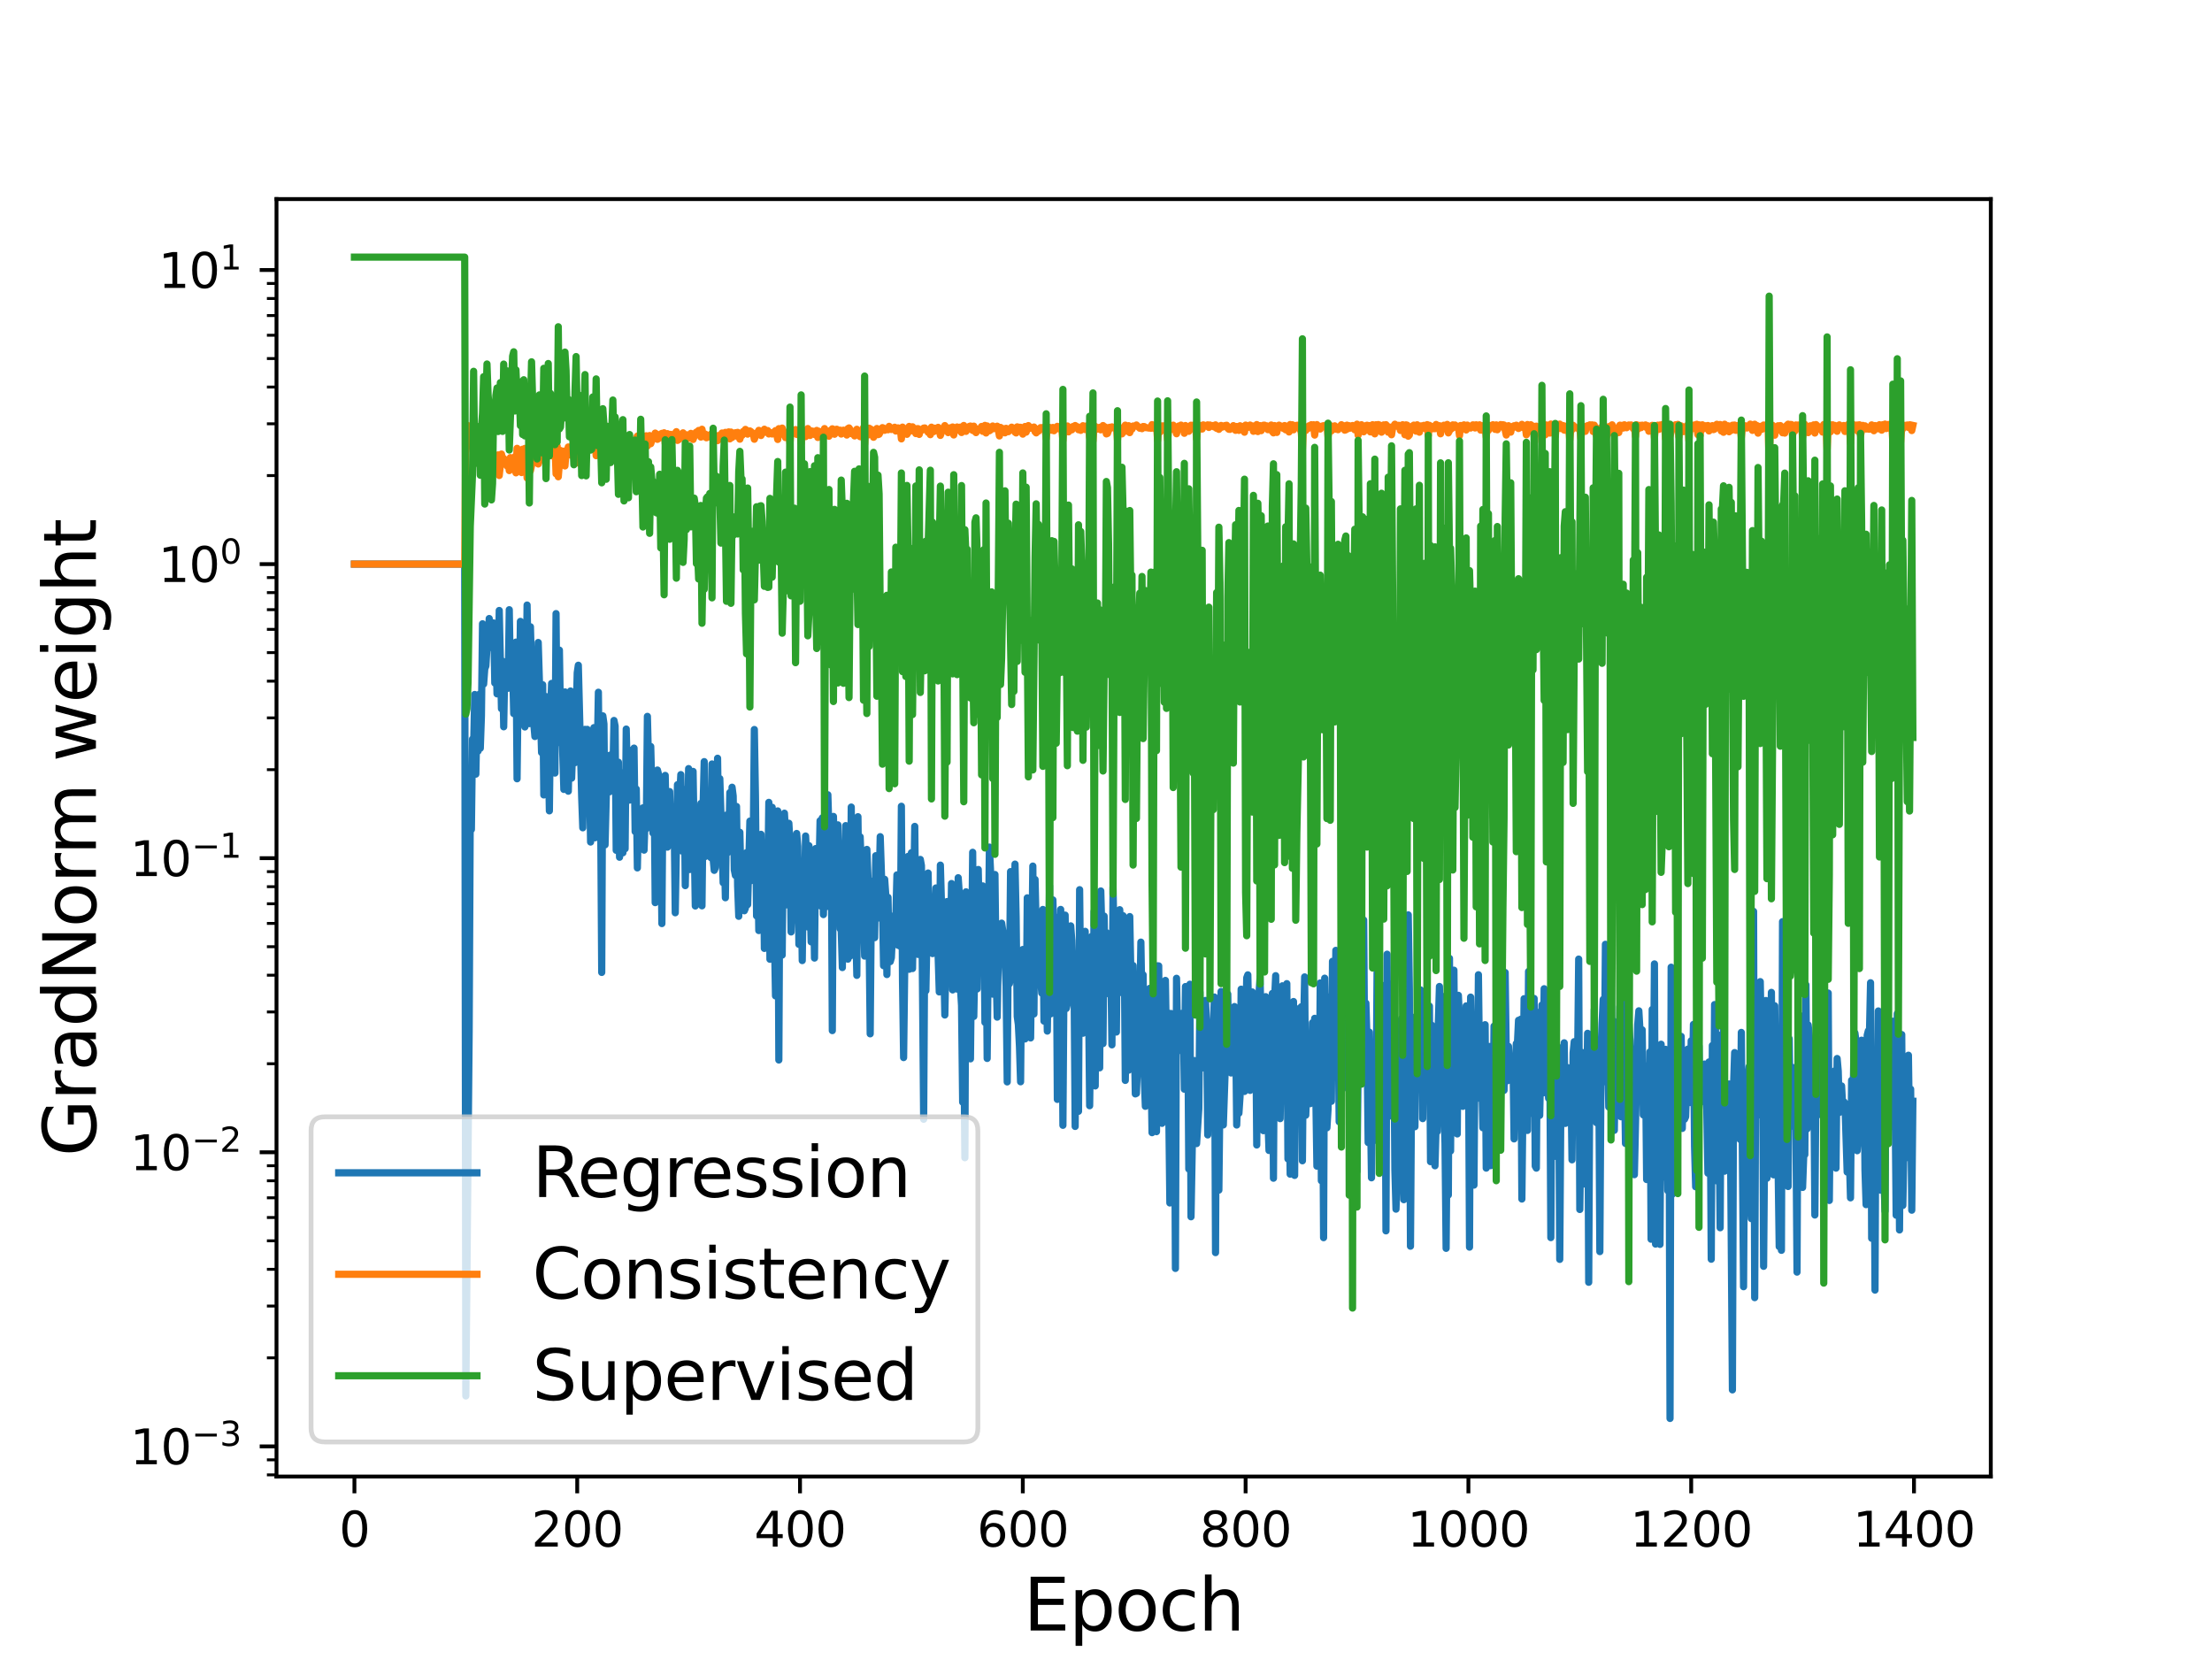 <?xml version="1.0" encoding="utf-8" standalone="no"?>
<!DOCTYPE svg PUBLIC "-//W3C//DTD SVG 1.1//EN"
  "http://www.w3.org/Graphics/SVG/1.1/DTD/svg11.dtd">
<svg height="345.6pt" version="1.1" viewBox="0 0 460.8 345.6" width="460.8pt" xmlns="http://www.w3.org/2000/svg" xmlns:xlink="http://www.w3.org/1999/xlink">
 <defs>
  <style type="text/css">*{stroke-linecap:butt;stroke-linejoin:round;}</style>
 </defs>
 <g id="figure_1">
  <g id="patch_1">
   <path d="M 0 345.6 
L 460.8 345.6 
L 460.8 0 
L 0 0 
z
" style="fill:#ffffff;"/>
  </g>
  <g id="axes_1">
   <g id="patch_2">
    <path d="M 57.6 307.584 
L 414.72 307.584 
L 414.72 41.472 
L 57.6 41.472 
z
" style="fill:#ffffff;"/>
   </g>
   <g id="matplotlib.axis_1">
    <g id="xtick_1">
     <g id="line2d_1">
      <defs>
       <path d="M 0 0 
L 0 3.5 
" id="m658c86cdd1" style="stroke:#000000;stroke-width:0.8;"/>
      </defs>
      <g>
       <use style="stroke:#000000;stroke-width:0.8;" x="73.833" xlink:href="#m658c86cdd1" y="307.584"/>
      </g>
     </g>
     <g id="text_1">
      <!-- 0 -->
      <g transform="translate(70.651 322.182)scale(0.1 -0.1)">
       <defs>
        <path d="M 2034 4250 
Q 1547 4250 1301 3770 
Q 1056 3291 1056 2328 
Q 1056 1369 1301 889 
Q 1547 409 2034 409 
Q 2525 409 2770 889 
Q 3016 1369 3016 2328 
Q 3016 3291 2770 3770 
Q 2525 4250 2034 4250 
z
M 2034 4750 
Q 2819 4750 3233 4129 
Q 3647 3509 3647 2328 
Q 3647 1150 3233 529 
Q 2819 -91 2034 -91 
Q 1250 -91 836 529 
Q 422 1150 422 2328 
Q 422 3509 836 4129 
Q 1250 4750 2034 4750 
z
" id="DejaVuSans-30" transform="scale(0.016)"/>
       </defs>
       <use xlink:href="#DejaVuSans-30"/>
      </g>
     </g>
    </g>
    <g id="xtick_2">
     <g id="line2d_2">
      <g>
       <use style="stroke:#000000;stroke-width:0.8;" x="120.245" xlink:href="#m658c86cdd1" y="307.584"/>
      </g>
     </g>
     <g id="text_2">
      <!-- 200 -->
      <g transform="translate(110.701 322.182)scale(0.1 -0.1)">
       <defs>
        <path d="M 1228 531 
L 3431 531 
L 3431 0 
L 469 0 
L 469 531 
Q 828 903 1448 1529 
Q 2069 2156 2228 2338 
Q 2531 2678 2651 2914 
Q 2772 3150 2772 3378 
Q 2772 3750 2511 3984 
Q 2250 4219 1831 4219 
Q 1534 4219 1204 4116 
Q 875 4013 500 3803 
L 500 4441 
Q 881 4594 1212 4672 
Q 1544 4750 1819 4750 
Q 2544 4750 2975 4387 
Q 3406 4025 3406 3419 
Q 3406 3131 3298 2873 
Q 3191 2616 2906 2266 
Q 2828 2175 2409 1742 
Q 1991 1309 1228 531 
z
" id="DejaVuSans-32" transform="scale(0.016)"/>
       </defs>
       <use xlink:href="#DejaVuSans-32"/>
       <use x="63.623" xlink:href="#DejaVuSans-30"/>
       <use x="127.246" xlink:href="#DejaVuSans-30"/>
      </g>
     </g>
    </g>
    <g id="xtick_3">
     <g id="line2d_3">
      <g>
       <use style="stroke:#000000;stroke-width:0.8;" x="166.657" xlink:href="#m658c86cdd1" y="307.584"/>
      </g>
     </g>
     <g id="text_3">
      <!-- 400 -->
      <g transform="translate(157.114 322.182)scale(0.1 -0.1)">
       <defs>
        <path d="M 2419 4116 
L 825 1625 
L 2419 1625 
L 2419 4116 
z
M 2253 4666 
L 3047 4666 
L 3047 1625 
L 3713 1625 
L 3713 1100 
L 3047 1100 
L 3047 0 
L 2419 0 
L 2419 1100 
L 313 1100 
L 313 1709 
L 2253 4666 
z
" id="DejaVuSans-34" transform="scale(0.016)"/>
       </defs>
       <use xlink:href="#DejaVuSans-34"/>
       <use x="63.623" xlink:href="#DejaVuSans-30"/>
       <use x="127.246" xlink:href="#DejaVuSans-30"/>
      </g>
     </g>
    </g>
    <g id="xtick_4">
     <g id="line2d_4">
      <g>
       <use style="stroke:#000000;stroke-width:0.8;" x="213.07" xlink:href="#m658c86cdd1" y="307.584"/>
      </g>
     </g>
     <g id="text_4">
      <!-- 600 -->
      <g transform="translate(203.526 322.182)scale(0.1 -0.1)">
       <defs>
        <path d="M 2113 2584 
Q 1688 2584 1439 2293 
Q 1191 2003 1191 1497 
Q 1191 994 1439 701 
Q 1688 409 2113 409 
Q 2538 409 2786 701 
Q 3034 994 3034 1497 
Q 3034 2003 2786 2293 
Q 2538 2584 2113 2584 
z
M 3366 4563 
L 3366 3988 
Q 3128 4100 2886 4159 
Q 2644 4219 2406 4219 
Q 1781 4219 1451 3797 
Q 1122 3375 1075 2522 
Q 1259 2794 1537 2939 
Q 1816 3084 2150 3084 
Q 2853 3084 3261 2657 
Q 3669 2231 3669 1497 
Q 3669 778 3244 343 
Q 2819 -91 2113 -91 
Q 1303 -91 875 529 
Q 447 1150 447 2328 
Q 447 3434 972 4092 
Q 1497 4750 2381 4750 
Q 2619 4750 2861 4703 
Q 3103 4656 3366 4563 
z
" id="DejaVuSans-36" transform="scale(0.016)"/>
       </defs>
       <use xlink:href="#DejaVuSans-36"/>
       <use x="63.623" xlink:href="#DejaVuSans-30"/>
       <use x="127.246" xlink:href="#DejaVuSans-30"/>
      </g>
     </g>
    </g>
    <g id="xtick_5">
     <g id="line2d_5">
      <g>
       <use style="stroke:#000000;stroke-width:0.8;" x="259.482" xlink:href="#m658c86cdd1" y="307.584"/>
      </g>
     </g>
     <g id="text_5">
      <!-- 800 -->
      <g transform="translate(249.938 322.182)scale(0.1 -0.1)">
       <defs>
        <path d="M 2034 2216 
Q 1584 2216 1326 1975 
Q 1069 1734 1069 1313 
Q 1069 891 1326 650 
Q 1584 409 2034 409 
Q 2484 409 2743 651 
Q 3003 894 3003 1313 
Q 3003 1734 2745 1975 
Q 2488 2216 2034 2216 
z
M 1403 2484 
Q 997 2584 770 2862 
Q 544 3141 544 3541 
Q 544 4100 942 4425 
Q 1341 4750 2034 4750 
Q 2731 4750 3128 4425 
Q 3525 4100 3525 3541 
Q 3525 3141 3298 2862 
Q 3072 2584 2669 2484 
Q 3125 2378 3379 2068 
Q 3634 1759 3634 1313 
Q 3634 634 3220 271 
Q 2806 -91 2034 -91 
Q 1263 -91 848 271 
Q 434 634 434 1313 
Q 434 1759 690 2068 
Q 947 2378 1403 2484 
z
M 1172 3481 
Q 1172 3119 1398 2916 
Q 1625 2713 2034 2713 
Q 2441 2713 2670 2916 
Q 2900 3119 2900 3481 
Q 2900 3844 2670 4047 
Q 2441 4250 2034 4250 
Q 1625 4250 1398 4047 
Q 1172 3844 1172 3481 
z
" id="DejaVuSans-38" transform="scale(0.016)"/>
       </defs>
       <use xlink:href="#DejaVuSans-38"/>
       <use x="63.623" xlink:href="#DejaVuSans-30"/>
       <use x="127.246" xlink:href="#DejaVuSans-30"/>
      </g>
     </g>
    </g>
    <g id="xtick_6">
     <g id="line2d_6">
      <g>
       <use style="stroke:#000000;stroke-width:0.8;" x="305.895" xlink:href="#m658c86cdd1" y="307.584"/>
      </g>
     </g>
     <g id="text_6">
      <!-- 1000 -->
      <g transform="translate(293.17 322.182)scale(0.1 -0.1)">
       <defs>
        <path d="M 794 531 
L 1825 531 
L 1825 4091 
L 703 3866 
L 703 4441 
L 1819 4666 
L 2450 4666 
L 2450 531 
L 3481 531 
L 3481 0 
L 794 0 
L 794 531 
z
" id="DejaVuSans-31" transform="scale(0.016)"/>
       </defs>
       <use xlink:href="#DejaVuSans-31"/>
       <use x="63.623" xlink:href="#DejaVuSans-30"/>
       <use x="127.246" xlink:href="#DejaVuSans-30"/>
       <use x="190.869" xlink:href="#DejaVuSans-30"/>
      </g>
     </g>
    </g>
    <g id="xtick_7">
     <g id="line2d_7">
      <g>
       <use style="stroke:#000000;stroke-width:0.8;" x="352.307" xlink:href="#m658c86cdd1" y="307.584"/>
      </g>
     </g>
     <g id="text_7">
      <!-- 1200 -->
      <g transform="translate(339.582 322.182)scale(0.1 -0.1)">
       <use xlink:href="#DejaVuSans-31"/>
       <use x="63.623" xlink:href="#DejaVuSans-32"/>
       <use x="127.246" xlink:href="#DejaVuSans-30"/>
       <use x="190.869" xlink:href="#DejaVuSans-30"/>
      </g>
     </g>
    </g>
    <g id="xtick_8">
     <g id="line2d_8">
      <g>
       <use style="stroke:#000000;stroke-width:0.8;" x="398.719" xlink:href="#m658c86cdd1" y="307.584"/>
      </g>
     </g>
     <g id="text_8">
      <!-- 1400 -->
      <g transform="translate(385.994 322.182)scale(0.1 -0.1)">
       <use xlink:href="#DejaVuSans-31"/>
       <use x="63.623" xlink:href="#DejaVuSans-34"/>
       <use x="127.246" xlink:href="#DejaVuSans-30"/>
       <use x="190.869" xlink:href="#DejaVuSans-30"/>
      </g>
     </g>
    </g>
    <g id="text_9">
     <!-- Epoch -->
     <g transform="translate(213.194 339.66)scale(0.15 -0.15)">
      <defs>
       <path d="M 628 4666 
L 3578 4666 
L 3578 4134 
L 1259 4134 
L 1259 2753 
L 3481 2753 
L 3481 2222 
L 1259 2222 
L 1259 531 
L 3634 531 
L 3634 0 
L 628 0 
L 628 4666 
z
" id="DejaVuSans-45" transform="scale(0.016)"/>
       <path d="M 1159 525 
L 1159 -1331 
L 581 -1331 
L 581 3500 
L 1159 3500 
L 1159 2969 
Q 1341 3281 1617 3432 
Q 1894 3584 2278 3584 
Q 2916 3584 3314 3078 
Q 3713 2572 3713 1747 
Q 3713 922 3314 415 
Q 2916 -91 2278 -91 
Q 1894 -91 1617 61 
Q 1341 213 1159 525 
z
M 3116 1747 
Q 3116 2381 2855 2742 
Q 2594 3103 2138 3103 
Q 1681 3103 1420 2742 
Q 1159 2381 1159 1747 
Q 1159 1113 1420 752 
Q 1681 391 2138 391 
Q 2594 391 2855 752 
Q 3116 1113 3116 1747 
z
" id="DejaVuSans-70" transform="scale(0.016)"/>
       <path d="M 1959 3097 
Q 1497 3097 1228 2736 
Q 959 2375 959 1747 
Q 959 1119 1226 758 
Q 1494 397 1959 397 
Q 2419 397 2687 759 
Q 2956 1122 2956 1747 
Q 2956 2369 2687 2733 
Q 2419 3097 1959 3097 
z
M 1959 3584 
Q 2709 3584 3137 3096 
Q 3566 2609 3566 1747 
Q 3566 888 3137 398 
Q 2709 -91 1959 -91 
Q 1206 -91 779 398 
Q 353 888 353 1747 
Q 353 2609 779 3096 
Q 1206 3584 1959 3584 
z
" id="DejaVuSans-6f" transform="scale(0.016)"/>
       <path d="M 3122 3366 
L 3122 2828 
Q 2878 2963 2633 3030 
Q 2388 3097 2138 3097 
Q 1578 3097 1268 2742 
Q 959 2388 959 1747 
Q 959 1106 1268 751 
Q 1578 397 2138 397 
Q 2388 397 2633 464 
Q 2878 531 3122 666 
L 3122 134 
Q 2881 22 2623 -34 
Q 2366 -91 2075 -91 
Q 1284 -91 818 406 
Q 353 903 353 1747 
Q 353 2603 823 3093 
Q 1294 3584 2113 3584 
Q 2378 3584 2631 3529 
Q 2884 3475 3122 3366 
z
" id="DejaVuSans-63" transform="scale(0.016)"/>
       <path d="M 3513 2113 
L 3513 0 
L 2938 0 
L 2938 2094 
Q 2938 2591 2744 2837 
Q 2550 3084 2163 3084 
Q 1697 3084 1428 2787 
Q 1159 2491 1159 1978 
L 1159 0 
L 581 0 
L 581 4863 
L 1159 4863 
L 1159 2956 
Q 1366 3272 1645 3428 
Q 1925 3584 2291 3584 
Q 2894 3584 3203 3211 
Q 3513 2838 3513 2113 
z
" id="DejaVuSans-68" transform="scale(0.016)"/>
      </defs>
      <use xlink:href="#DejaVuSans-45"/>
      <use x="63.184" xlink:href="#DejaVuSans-70"/>
      <use x="126.66" xlink:href="#DejaVuSans-6f"/>
      <use x="187.842" xlink:href="#DejaVuSans-63"/>
      <use x="242.822" xlink:href="#DejaVuSans-68"/>
     </g>
    </g>
   </g>
   <g id="matplotlib.axis_2">
    <g id="ytick_1">
     <g id="line2d_9">
      <defs>
       <path d="M 0 0 
L -3.5 0 
" id="me66e24f7a1" style="stroke:#000000;stroke-width:0.8;"/>
      </defs>
      <g>
       <use style="stroke:#000000;stroke-width:0.8;" x="57.6" xlink:href="#me66e24f7a1" y="301.305"/>
      </g>
     </g>
     <g id="text_10">
      <!-- $\mathdefault{10^{-3}}$ -->
      <g transform="translate(27.1 305.104)scale(0.1 -0.1)">
       <defs>
        <path d="M 678 2272 
L 4684 2272 
L 4684 1741 
L 678 1741 
L 678 2272 
z
" id="DejaVuSans-2212" transform="scale(0.016)"/>
        <path d="M 2597 2516 
Q 3050 2419 3304 2112 
Q 3559 1806 3559 1356 
Q 3559 666 3084 287 
Q 2609 -91 1734 -91 
Q 1441 -91 1130 -33 
Q 819 25 488 141 
L 488 750 
Q 750 597 1062 519 
Q 1375 441 1716 441 
Q 2309 441 2620 675 
Q 2931 909 2931 1356 
Q 2931 1769 2642 2001 
Q 2353 2234 1838 2234 
L 1294 2234 
L 1294 2753 
L 1863 2753 
Q 2328 2753 2575 2939 
Q 2822 3125 2822 3475 
Q 2822 3834 2567 4026 
Q 2313 4219 1838 4219 
Q 1578 4219 1281 4162 
Q 984 4106 628 3988 
L 628 4550 
Q 988 4650 1302 4700 
Q 1616 4750 1894 4750 
Q 2613 4750 3031 4423 
Q 3450 4097 3450 3541 
Q 3450 3153 3228 2886 
Q 3006 2619 2597 2516 
z
" id="DejaVuSans-33" transform="scale(0.016)"/>
       </defs>
       <use transform="translate(0 0.766)" xlink:href="#DejaVuSans-31"/>
       <use transform="translate(63.623 0.766)" xlink:href="#DejaVuSans-30"/>
       <use transform="translate(128.203 39.047)scale(0.7)" xlink:href="#DejaVuSans-2212"/>
       <use transform="translate(186.855 39.047)scale(0.7)" xlink:href="#DejaVuSans-33"/>
      </g>
     </g>
    </g>
    <g id="ytick_2">
     <g id="line2d_10">
      <g>
       <use style="stroke:#000000;stroke-width:0.8;" x="57.6" xlink:href="#me66e24f7a1" y="240.04"/>
      </g>
     </g>
     <g id="text_11">
      <!-- $\mathdefault{10^{-2}}$ -->
      <g transform="translate(27.1 243.84)scale(0.1 -0.1)">
       <use transform="translate(0 0.766)" xlink:href="#DejaVuSans-31"/>
       <use transform="translate(63.623 0.766)" xlink:href="#DejaVuSans-30"/>
       <use transform="translate(128.203 39.047)scale(0.7)" xlink:href="#DejaVuSans-2212"/>
       <use transform="translate(186.855 39.047)scale(0.7)" xlink:href="#DejaVuSans-32"/>
      </g>
     </g>
    </g>
    <g id="ytick_3">
     <g id="line2d_11">
      <g>
       <use style="stroke:#000000;stroke-width:0.8;" x="57.6" xlink:href="#me66e24f7a1" y="178.776"/>
      </g>
     </g>
     <g id="text_12">
      <!-- $\mathdefault{10^{-1}}$ -->
      <g transform="translate(27.1 182.575)scale(0.1 -0.1)">
       <use transform="translate(0 0.684)" xlink:href="#DejaVuSans-31"/>
       <use transform="translate(63.623 0.684)" xlink:href="#DejaVuSans-30"/>
       <use transform="translate(128.203 38.966)scale(0.7)" xlink:href="#DejaVuSans-2212"/>
       <use transform="translate(186.855 38.966)scale(0.7)" xlink:href="#DejaVuSans-31"/>
      </g>
     </g>
    </g>
    <g id="ytick_4">
     <g id="line2d_12">
      <g>
       <use style="stroke:#000000;stroke-width:0.8;" x="57.6" xlink:href="#me66e24f7a1" y="117.512"/>
      </g>
     </g>
     <g id="text_13">
      <!-- $\mathdefault{10^{0}}$ -->
      <g transform="translate(33 121.311)scale(0.1 -0.1)">
       <use transform="translate(0 0.766)" xlink:href="#DejaVuSans-31"/>
       <use transform="translate(63.623 0.766)" xlink:href="#DejaVuSans-30"/>
       <use transform="translate(128.203 39.047)scale(0.7)" xlink:href="#DejaVuSans-30"/>
      </g>
     </g>
    </g>
    <g id="ytick_5">
     <g id="line2d_13">
      <g>
       <use style="stroke:#000000;stroke-width:0.8;" x="57.6" xlink:href="#me66e24f7a1" y="56.247"/>
      </g>
     </g>
     <g id="text_14">
      <!-- $\mathdefault{10^{1}}$ -->
      <g transform="translate(33 60.046)scale(0.1 -0.1)">
       <use transform="translate(0 0.684)" xlink:href="#DejaVuSans-31"/>
       <use transform="translate(63.623 0.684)" xlink:href="#DejaVuSans-30"/>
       <use transform="translate(128.203 38.966)scale(0.7)" xlink:href="#DejaVuSans-31"/>
      </g>
     </g>
    </g>
    <g id="ytick_6">
     <g id="line2d_14">
      <defs>
       <path d="M 0 0 
L -2 0 
" id="m5a8dfef0d4" style="stroke:#000000;stroke-width:0.6;"/>
      </defs>
      <g>
       <use style="stroke:#000000;stroke-width:0.6;" x="57.6" xlink:href="#m5a8dfef0d4" y="307.242"/>
      </g>
     </g>
    </g>
    <g id="ytick_7">
     <g id="line2d_15">
      <g>
       <use style="stroke:#000000;stroke-width:0.6;" x="57.6" xlink:href="#m5a8dfef0d4" y="304.108"/>
      </g>
     </g>
    </g>
    <g id="ytick_8">
     <g id="line2d_16">
      <g>
       <use style="stroke:#000000;stroke-width:0.6;" x="57.6" xlink:href="#m5a8dfef0d4" y="282.862"/>
      </g>
     </g>
    </g>
    <g id="ytick_9">
     <g id="line2d_17">
      <g>
       <use style="stroke:#000000;stroke-width:0.6;" x="57.6" xlink:href="#m5a8dfef0d4" y="272.074"/>
      </g>
     </g>
    </g>
    <g id="ytick_10">
     <g id="line2d_18">
      <g>
       <use style="stroke:#000000;stroke-width:0.6;" x="57.6" xlink:href="#m5a8dfef0d4" y="264.42"/>
      </g>
     </g>
    </g>
    <g id="ytick_11">
     <g id="line2d_19">
      <g>
       <use style="stroke:#000000;stroke-width:0.6;" x="57.6" xlink:href="#m5a8dfef0d4" y="258.483"/>
      </g>
     </g>
    </g>
    <g id="ytick_12">
     <g id="line2d_20">
      <g>
       <use style="stroke:#000000;stroke-width:0.6;" x="57.6" xlink:href="#m5a8dfef0d4" y="253.632"/>
      </g>
     </g>
    </g>
    <g id="ytick_13">
     <g id="line2d_21">
      <g>
       <use style="stroke:#000000;stroke-width:0.6;" x="57.6" xlink:href="#m5a8dfef0d4" y="249.53"/>
      </g>
     </g>
    </g>
    <g id="ytick_14">
     <g id="line2d_22">
      <g>
       <use style="stroke:#000000;stroke-width:0.6;" x="57.6" xlink:href="#m5a8dfef0d4" y="245.978"/>
      </g>
     </g>
    </g>
    <g id="ytick_15">
     <g id="line2d_23">
      <g>
       <use style="stroke:#000000;stroke-width:0.6;" x="57.6" xlink:href="#m5a8dfef0d4" y="242.844"/>
      </g>
     </g>
    </g>
    <g id="ytick_16">
     <g id="line2d_24">
      <g>
       <use style="stroke:#000000;stroke-width:0.6;" x="57.6" xlink:href="#m5a8dfef0d4" y="221.598"/>
      </g>
     </g>
    </g>
    <g id="ytick_17">
     <g id="line2d_25">
      <g>
       <use style="stroke:#000000;stroke-width:0.6;" x="57.6" xlink:href="#m5a8dfef0d4" y="210.81"/>
      </g>
     </g>
    </g>
    <g id="ytick_18">
     <g id="line2d_26">
      <g>
       <use style="stroke:#000000;stroke-width:0.6;" x="57.6" xlink:href="#m5a8dfef0d4" y="203.156"/>
      </g>
     </g>
    </g>
    <g id="ytick_19">
     <g id="line2d_27">
      <g>
       <use style="stroke:#000000;stroke-width:0.6;" x="57.6" xlink:href="#m5a8dfef0d4" y="197.218"/>
      </g>
     </g>
    </g>
    <g id="ytick_20">
     <g id="line2d_28">
      <g>
       <use style="stroke:#000000;stroke-width:0.6;" x="57.6" xlink:href="#m5a8dfef0d4" y="192.367"/>
      </g>
     </g>
    </g>
    <g id="ytick_21">
     <g id="line2d_29">
      <g>
       <use style="stroke:#000000;stroke-width:0.6;" x="57.6" xlink:href="#m5a8dfef0d4" y="188.266"/>
      </g>
     </g>
    </g>
    <g id="ytick_22">
     <g id="line2d_30">
      <g>
       <use style="stroke:#000000;stroke-width:0.6;" x="57.6" xlink:href="#m5a8dfef0d4" y="184.713"/>
      </g>
     </g>
    </g>
    <g id="ytick_23">
     <g id="line2d_31">
      <g>
       <use style="stroke:#000000;stroke-width:0.6;" x="57.6" xlink:href="#m5a8dfef0d4" y="181.579"/>
      </g>
     </g>
    </g>
    <g id="ytick_24">
     <g id="line2d_32">
      <g>
       <use style="stroke:#000000;stroke-width:0.6;" x="57.6" xlink:href="#m5a8dfef0d4" y="160.334"/>
      </g>
     </g>
    </g>
    <g id="ytick_25">
     <g id="line2d_33">
      <g>
       <use style="stroke:#000000;stroke-width:0.6;" x="57.6" xlink:href="#m5a8dfef0d4" y="149.545"/>
      </g>
     </g>
    </g>
    <g id="ytick_26">
     <g id="line2d_34">
      <g>
       <use style="stroke:#000000;stroke-width:0.6;" x="57.6" xlink:href="#m5a8dfef0d4" y="141.891"/>
      </g>
     </g>
    </g>
    <g id="ytick_27">
     <g id="line2d_35">
      <g>
       <use style="stroke:#000000;stroke-width:0.6;" x="57.6" xlink:href="#m5a8dfef0d4" y="135.954"/>
      </g>
     </g>
    </g>
    <g id="ytick_28">
     <g id="line2d_36">
      <g>
       <use style="stroke:#000000;stroke-width:0.6;" x="57.6" xlink:href="#m5a8dfef0d4" y="131.103"/>
      </g>
     </g>
    </g>
    <g id="ytick_29">
     <g id="line2d_37">
      <g>
       <use style="stroke:#000000;stroke-width:0.6;" x="57.6" xlink:href="#m5a8dfef0d4" y="127.002"/>
      </g>
     </g>
    </g>
    <g id="ytick_30">
     <g id="line2d_38">
      <g>
       <use style="stroke:#000000;stroke-width:0.6;" x="57.6" xlink:href="#m5a8dfef0d4" y="123.449"/>
      </g>
     </g>
    </g>
    <g id="ytick_31">
     <g id="line2d_39">
      <g>
       <use style="stroke:#000000;stroke-width:0.6;" x="57.6" xlink:href="#m5a8dfef0d4" y="120.315"/>
      </g>
     </g>
    </g>
    <g id="ytick_32">
     <g id="line2d_40">
      <g>
       <use style="stroke:#000000;stroke-width:0.6;" x="57.6" xlink:href="#m5a8dfef0d4" y="99.069"/>
      </g>
     </g>
    </g>
    <g id="ytick_33">
     <g id="line2d_41">
      <g>
       <use style="stroke:#000000;stroke-width:0.6;" x="57.6" xlink:href="#m5a8dfef0d4" y="88.281"/>
      </g>
     </g>
    </g>
    <g id="ytick_34">
     <g id="line2d_42">
      <g>
       <use style="stroke:#000000;stroke-width:0.6;" x="57.6" xlink:href="#m5a8dfef0d4" y="80.627"/>
      </g>
     </g>
    </g>
    <g id="ytick_35">
     <g id="line2d_43">
      <g>
       <use style="stroke:#000000;stroke-width:0.6;" x="57.6" xlink:href="#m5a8dfef0d4" y="74.69"/>
      </g>
     </g>
    </g>
    <g id="ytick_36">
     <g id="line2d_44">
      <g>
       <use style="stroke:#000000;stroke-width:0.6;" x="57.6" xlink:href="#m5a8dfef0d4" y="69.839"/>
      </g>
     </g>
    </g>
    <g id="ytick_37">
     <g id="line2d_45">
      <g>
       <use style="stroke:#000000;stroke-width:0.6;" x="57.6" xlink:href="#m5a8dfef0d4" y="65.737"/>
      </g>
     </g>
    </g>
    <g id="ytick_38">
     <g id="line2d_46">
      <g>
       <use style="stroke:#000000;stroke-width:0.6;" x="57.6" xlink:href="#m5a8dfef0d4" y="62.184"/>
      </g>
     </g>
    </g>
    <g id="ytick_39">
     <g id="line2d_47">
      <g>
       <use style="stroke:#000000;stroke-width:0.6;" x="57.6" xlink:href="#m5a8dfef0d4" y="59.051"/>
      </g>
     </g>
    </g>
    <g id="text_15">
     <!-- GradNorm weight -->
     <g transform="translate(19.98 240.908)rotate(-90)scale(0.15 -0.15)">
      <defs>
       <path d="M 3809 666 
L 3809 1919 
L 2778 1919 
L 2778 2438 
L 4434 2438 
L 4434 434 
Q 4069 175 3628 42 
Q 3188 -91 2688 -91 
Q 1594 -91 976 548 
Q 359 1188 359 2328 
Q 359 3472 976 4111 
Q 1594 4750 2688 4750 
Q 3144 4750 3555 4637 
Q 3966 4525 4313 4306 
L 4313 3634 
Q 3963 3931 3569 4081 
Q 3175 4231 2741 4231 
Q 1884 4231 1454 3753 
Q 1025 3275 1025 2328 
Q 1025 1384 1454 906 
Q 1884 428 2741 428 
Q 3075 428 3337 486 
Q 3600 544 3809 666 
z
" id="DejaVuSans-47" transform="scale(0.016)"/>
       <path d="M 2631 2963 
Q 2534 3019 2420 3045 
Q 2306 3072 2169 3072 
Q 1681 3072 1420 2755 
Q 1159 2438 1159 1844 
L 1159 0 
L 581 0 
L 581 3500 
L 1159 3500 
L 1159 2956 
Q 1341 3275 1631 3429 
Q 1922 3584 2338 3584 
Q 2397 3584 2469 3576 
Q 2541 3569 2628 3553 
L 2631 2963 
z
" id="DejaVuSans-72" transform="scale(0.016)"/>
       <path d="M 2194 1759 
Q 1497 1759 1228 1600 
Q 959 1441 959 1056 
Q 959 750 1161 570 
Q 1363 391 1709 391 
Q 2188 391 2477 730 
Q 2766 1069 2766 1631 
L 2766 1759 
L 2194 1759 
z
M 3341 1997 
L 3341 0 
L 2766 0 
L 2766 531 
Q 2569 213 2275 61 
Q 1981 -91 1556 -91 
Q 1019 -91 701 211 
Q 384 513 384 1019 
Q 384 1609 779 1909 
Q 1175 2209 1959 2209 
L 2766 2209 
L 2766 2266 
Q 2766 2663 2505 2880 
Q 2244 3097 1772 3097 
Q 1472 3097 1187 3025 
Q 903 2953 641 2809 
L 641 3341 
Q 956 3463 1253 3523 
Q 1550 3584 1831 3584 
Q 2591 3584 2966 3190 
Q 3341 2797 3341 1997 
z
" id="DejaVuSans-61" transform="scale(0.016)"/>
       <path d="M 2906 2969 
L 2906 4863 
L 3481 4863 
L 3481 0 
L 2906 0 
L 2906 525 
Q 2725 213 2448 61 
Q 2172 -91 1784 -91 
Q 1150 -91 751 415 
Q 353 922 353 1747 
Q 353 2572 751 3078 
Q 1150 3584 1784 3584 
Q 2172 3584 2448 3432 
Q 2725 3281 2906 2969 
z
M 947 1747 
Q 947 1113 1208 752 
Q 1469 391 1925 391 
Q 2381 391 2643 752 
Q 2906 1113 2906 1747 
Q 2906 2381 2643 2742 
Q 2381 3103 1925 3103 
Q 1469 3103 1208 2742 
Q 947 2381 947 1747 
z
" id="DejaVuSans-64" transform="scale(0.016)"/>
       <path d="M 628 4666 
L 1478 4666 
L 3547 763 
L 3547 4666 
L 4159 4666 
L 4159 0 
L 3309 0 
L 1241 3903 
L 1241 0 
L 628 0 
L 628 4666 
z
" id="DejaVuSans-4e" transform="scale(0.016)"/>
       <path d="M 3328 2828 
Q 3544 3216 3844 3400 
Q 4144 3584 4550 3584 
Q 5097 3584 5394 3201 
Q 5691 2819 5691 2113 
L 5691 0 
L 5113 0 
L 5113 2094 
Q 5113 2597 4934 2840 
Q 4756 3084 4391 3084 
Q 3944 3084 3684 2787 
Q 3425 2491 3425 1978 
L 3425 0 
L 2847 0 
L 2847 2094 
Q 2847 2600 2669 2842 
Q 2491 3084 2119 3084 
Q 1678 3084 1418 2786 
Q 1159 2488 1159 1978 
L 1159 0 
L 581 0 
L 581 3500 
L 1159 3500 
L 1159 2956 
Q 1356 3278 1631 3431 
Q 1906 3584 2284 3584 
Q 2666 3584 2933 3390 
Q 3200 3197 3328 2828 
z
" id="DejaVuSans-6d" transform="scale(0.016)"/>
       <path id="DejaVuSans-20" transform="scale(0.016)"/>
       <path d="M 269 3500 
L 844 3500 
L 1563 769 
L 2278 3500 
L 2956 3500 
L 3675 769 
L 4391 3500 
L 4966 3500 
L 4050 0 
L 3372 0 
L 2619 2869 
L 1863 0 
L 1184 0 
L 269 3500 
z
" id="DejaVuSans-77" transform="scale(0.016)"/>
       <path d="M 3597 1894 
L 3597 1613 
L 953 1613 
Q 991 1019 1311 708 
Q 1631 397 2203 397 
Q 2534 397 2845 478 
Q 3156 559 3463 722 
L 3463 178 
Q 3153 47 2828 -22 
Q 2503 -91 2169 -91 
Q 1331 -91 842 396 
Q 353 884 353 1716 
Q 353 2575 817 3079 
Q 1281 3584 2069 3584 
Q 2775 3584 3186 3129 
Q 3597 2675 3597 1894 
z
M 3022 2063 
Q 3016 2534 2758 2815 
Q 2500 3097 2075 3097 
Q 1594 3097 1305 2825 
Q 1016 2553 972 2059 
L 3022 2063 
z
" id="DejaVuSans-65" transform="scale(0.016)"/>
       <path d="M 603 3500 
L 1178 3500 
L 1178 0 
L 603 0 
L 603 3500 
z
M 603 4863 
L 1178 4863 
L 1178 4134 
L 603 4134 
L 603 4863 
z
" id="DejaVuSans-69" transform="scale(0.016)"/>
       <path d="M 2906 1791 
Q 2906 2416 2648 2759 
Q 2391 3103 1925 3103 
Q 1463 3103 1205 2759 
Q 947 2416 947 1791 
Q 947 1169 1205 825 
Q 1463 481 1925 481 
Q 2391 481 2648 825 
Q 2906 1169 2906 1791 
z
M 3481 434 
Q 3481 -459 3084 -895 
Q 2688 -1331 1869 -1331 
Q 1566 -1331 1297 -1286 
Q 1028 -1241 775 -1147 
L 775 -588 
Q 1028 -725 1275 -790 
Q 1522 -856 1778 -856 
Q 2344 -856 2625 -561 
Q 2906 -266 2906 331 
L 2906 616 
Q 2728 306 2450 153 
Q 2172 0 1784 0 
Q 1141 0 747 490 
Q 353 981 353 1791 
Q 353 2603 747 3093 
Q 1141 3584 1784 3584 
Q 2172 3584 2450 3431 
Q 2728 3278 2906 2969 
L 2906 3500 
L 3481 3500 
L 3481 434 
z
" id="DejaVuSans-67" transform="scale(0.016)"/>
       <path d="M 1172 4494 
L 1172 3500 
L 2356 3500 
L 2356 3053 
L 1172 3053 
L 1172 1153 
Q 1172 725 1289 603 
Q 1406 481 1766 481 
L 2356 481 
L 2356 0 
L 1766 0 
Q 1100 0 847 248 
Q 594 497 594 1153 
L 594 3053 
L 172 3053 
L 172 3500 
L 594 3500 
L 594 4494 
L 1172 4494 
z
" id="DejaVuSans-74" transform="scale(0.016)"/>
      </defs>
      <use xlink:href="#DejaVuSans-47"/>
      <use x="77.49" xlink:href="#DejaVuSans-72"/>
      <use x="118.604" xlink:href="#DejaVuSans-61"/>
      <use x="179.883" xlink:href="#DejaVuSans-64"/>
      <use x="243.359" xlink:href="#DejaVuSans-4e"/>
      <use x="318.164" xlink:href="#DejaVuSans-6f"/>
      <use x="379.346" xlink:href="#DejaVuSans-72"/>
      <use x="418.709" xlink:href="#DejaVuSans-6d"/>
      <use x="516.121" xlink:href="#DejaVuSans-20"/>
      <use x="547.908" xlink:href="#DejaVuSans-77"/>
      <use x="629.695" xlink:href="#DejaVuSans-65"/>
      <use x="691.219" xlink:href="#DejaVuSans-69"/>
      <use x="719.002" xlink:href="#DejaVuSans-67"/>
      <use x="782.479" xlink:href="#DejaVuSans-68"/>
      <use x="845.857" xlink:href="#DejaVuSans-74"/>
     </g>
    </g>
   </g>
   <g id="line2d_48">
    <path clip-path="url(#p53b8e1421f)" d="M 73.833 117.512 
L 96.807 117.512 
L 97.039 290.803 
L 97.735 214.677 
L 97.967 168.152 
L 98.199 172.802 
L 98.431 153.968 
L 98.663 155.776 
L 98.895 144.674 
L 99.127 161.266 
L 99.36 150.165 
L 99.592 156.47 
L 99.824 144.641 
L 100.056 155.871 
L 100.288 149.151 
L 100.52 129.944 
L 100.752 142.498 
L 100.984 139.331 
L 101.216 138.735 
L 101.448 134.863 
L 101.68 135.056 
L 101.912 128.851 
L 102.144 130.482 
L 102.376 134.515 
L 102.608 133.088 
L 102.84 129.77 
L 103.073 142.282 
L 103.305 135.163 
L 103.537 144.542 
L 103.769 142.342 
L 104.001 127.173 
L 104.465 147.641 
L 104.697 137.724 
L 104.929 151.403 
L 105.161 138.709 
L 105.393 143.533 
L 105.625 139.791 
L 105.857 143.376 
L 106.089 127.013 
L 106.321 140.896 
L 106.553 138.135 
L 106.786 139.331 
L 107.018 148.656 
L 107.25 143.092 
L 107.482 133.765 
L 107.714 162.235 
L 107.946 142.557 
L 108.178 148.501 
L 108.41 129.449 
L 108.642 132.25 
L 108.874 150.25 
L 109.106 141.358 
L 109.338 151.438 
L 109.57 145.555 
L 109.802 126.041 
L 110.266 150.741 
L 110.499 130.567 
L 110.963 148.072 
L 111.427 153.428 
L 111.659 150.423 
L 111.891 149.632 
L 112.123 133.84 
L 112.819 156.768 
L 113.051 142.641 
L 113.283 165.601 
L 113.515 147.938 
L 113.747 145.106 
L 113.979 147.254 
L 114.211 155.815 
L 114.444 168.916 
L 114.676 149.164 
L 114.908 142.369 
L 115.14 154 
L 115.372 143.563 
L 115.604 161.044 
L 115.836 127.823 
L 116.068 154.758 
L 116.3 139.412 
L 116.532 135.433 
L 116.764 149.42 
L 116.996 149.254 
L 117.46 164.451 
L 117.692 144.135 
L 117.924 163.81 
L 118.157 149.697 
L 118.389 164.821 
L 118.853 143.948 
L 119.085 162.106 
L 119.317 155.227 
L 119.781 158.881 
L 120.245 140.157 
L 120.477 138.581 
L 121.173 166.06 
L 121.405 172.445 
L 121.637 154.382 
L 121.87 151.943 
L 122.102 154.783 
L 122.334 151.941 
L 122.798 162.124 
L 123.03 175.411 
L 123.262 157.24 
L 123.494 166.987 
L 123.726 151.578 
L 123.958 174.526 
L 124.19 151.6 
L 124.422 157.036 
L 124.654 144.206 
L 124.886 167.2 
L 125.118 167.864 
L 125.35 202.575 
L 125.583 149.125 
L 125.815 150.817 
L 126.047 175.995 
L 126.511 157.372 
L 126.743 160.261 
L 126.975 164.945 
L 127.207 157.271 
L 127.439 158.187 
L 127.671 161.864 
L 127.903 150.086 
L 128.135 151.243 
L 128.367 177.133 
L 128.599 162.282 
L 128.831 158.781 
L 129.063 178.577 
L 129.296 175.756 
L 129.528 161.487 
L 129.76 177.652 
L 129.992 160.891 
L 130.224 176.803 
L 130.456 151.876 
L 130.688 161.559 
L 130.92 156.199 
L 131.152 166.673 
L 131.384 158.543 
L 131.616 162.185 
L 131.848 160.446 
L 132.08 155.845 
L 132.312 173.237 
L 132.544 164.367 
L 132.776 180.8 
L 133.009 169.579 
L 133.241 175.676 
L 133.473 169.483 
L 133.705 169.367 
L 133.937 168.286 
L 134.169 177.098 
L 134.401 169.909 
L 134.633 172.654 
L 134.865 149.231 
L 135.329 168.183 
L 135.561 155.508 
L 136.025 173.544 
L 136.257 162.317 
L 136.489 188.037 
L 136.721 179.638 
L 136.954 160.413 
L 137.186 161.289 
L 137.418 181.581 
L 137.65 172 
L 137.882 192.399 
L 138.114 163.316 
L 138.346 171.168 
L 138.578 161.531 
L 138.81 173.167 
L 139.042 176.476 
L 139.274 174.382 
L 139.506 164.9 
L 139.738 175.467 
L 139.97 173.675 
L 140.202 172.928 
L 140.434 170.286 
L 140.667 190.143 
L 141.131 163.464 
L 141.595 165.951 
L 141.827 161.365 
L 142.059 177.283 
L 142.291 175.418 
L 142.523 164.463 
L 142.755 184.496 
L 142.987 172.051 
L 143.219 173.686 
L 143.451 160.115 
L 143.683 181.139 
L 143.915 179.788 
L 144.38 160.7 
L 144.844 188.733 
L 145.308 173.973 
L 145.54 187.395 
L 145.772 173.542 
L 146.004 167.368 
L 146.236 188.702 
L 146.468 167.84 
L 146.7 158.661 
L 146.932 178.425 
L 147.164 166.31 
L 147.396 168.798 
L 147.628 166.249 
L 147.86 177.461 
L 148.093 178.668 
L 148.325 159.15 
L 148.557 178.857 
L 148.789 181.308 
L 149.021 180.771 
L 149.253 173.034 
L 149.485 157.957 
L 149.717 174.359 
L 149.949 162.201 
L 150.645 183.887 
L 150.877 176.427 
L 151.109 187.017 
L 151.341 169.79 
L 151.573 177.635 
L 151.806 176.828 
L 152.038 165.107 
L 152.27 173.607 
L 152.502 163.995 
L 152.734 165.824 
L 152.966 181.205 
L 153.198 182.363 
L 153.43 168 
L 153.662 184.577 
L 153.894 190.885 
L 154.126 173.382 
L 154.358 183.217 
L 154.59 183.396 
L 154.822 181.9 
L 155.054 189.729 
L 155.286 189.175 
L 155.519 177.612 
L 155.751 188.444 
L 156.215 171.05 
L 156.447 183.464 
L 156.679 176.76 
L 156.911 176.102 
L 157.143 151.969 
L 157.375 165.852 
L 157.607 190.804 
L 157.839 177.961 
L 158.071 193.849 
L 158.303 193.383 
L 158.535 173.804 
L 158.767 187.693 
L 158.999 175.592 
L 159.231 197.571 
L 159.696 182.125 
L 159.928 184.858 
L 160.16 167.146 
L 160.392 199.832 
L 160.856 168.169 
L 161.552 207.463 
L 162.016 168.928 
L 162.248 220.818 
L 162.48 174.517 
L 162.712 198.443 
L 162.944 198.959 
L 163.177 175.26 
L 163.409 169.403 
L 163.641 173.463 
L 163.873 188.496 
L 164.105 175.55 
L 164.337 171.498 
L 164.569 175.709 
L 164.801 194.144 
L 165.033 188.153 
L 165.265 187.459 
L 165.497 188.721 
L 165.961 173.627 
L 166.193 176.296 
L 166.425 196.726 
L 166.657 181.97 
L 166.89 183.067 
L 167.122 200.107 
L 167.354 182.554 
L 167.586 185.263 
L 167.818 174.157 
L 168.05 178.514 
L 168.282 193.104 
L 168.514 176.164 
L 168.978 196.209 
L 169.21 182.779 
L 169.442 183.858 
L 169.674 199.582 
L 169.906 176.773 
L 170.138 177.438 
L 170.603 182.164 
L 170.835 170.978 
L 171.067 188.796 
L 171.299 170.381 
L 171.531 190.524 
L 171.763 179.001 
L 171.995 186.909 
L 172.227 188.844 
L 172.459 165.563 
L 172.923 180.993 
L 173.155 173.839 
L 173.387 214.693 
L 173.619 170.076 
L 173.851 179.475 
L 174.083 180.757 
L 174.316 188.155 
L 174.548 171.836 
L 175.012 193.495 
L 175.244 193.739 
L 175.476 201.559 
L 175.708 176.074 
L 175.94 186.064 
L 176.172 171.991 
L 176.404 176.759 
L 176.636 199.808 
L 176.868 190.657 
L 177.1 199.167 
L 177.332 168.126 
L 177.564 196.344 
L 177.796 182.848 
L 178.029 183.101 
L 178.493 203.186 
L 178.725 170.135 
L 178.957 188.864 
L 179.189 174.33 
L 179.421 180.522 
L 179.653 182.44 
L 180.117 199.17 
L 180.581 176.946 
L 180.813 182.606 
L 181.045 195.059 
L 181.277 215.366 
L 181.509 188.839 
L 181.974 183.47 
L 182.206 195.337 
L 182.438 178.255 
L 182.902 191.25 
L 183.134 184.858 
L 183.366 174.295 
L 183.83 188.316 
L 184.062 201.174 
L 184.294 183.174 
L 184.526 186.453 
L 184.758 203.018 
L 184.99 186.938 
L 185.222 200.386 
L 185.454 200.319 
L 185.687 199.514 
L 185.919 194.637 
L 186.383 190.625 
L 186.615 191.222 
L 186.847 182.258 
L 187.079 196.924 
L 187.311 188.499 
L 187.543 197.129 
L 187.775 167.959 
L 188.007 204.323 
L 188.239 220.311 
L 188.703 182.796 
L 188.935 188.151 
L 189.167 178.398 
L 189.4 201.916 
L 189.632 201.447 
L 189.864 177.643 
L 190.096 201.766 
L 190.56 172.152 
L 190.792 194.76 
L 191.024 198.287 
L 191.256 198.828 
L 191.488 196.723 
L 191.72 179.037 
L 191.952 180.318 
L 192.416 233.155 
L 192.648 193.726 
L 192.88 206.386 
L 193.345 181.864 
L 193.577 195.916 
L 193.809 193.967 
L 194.041 190.485 
L 194.273 198.649 
L 194.505 188.328 
L 194.737 190.498 
L 194.969 184.978 
L 195.201 198.344 
L 195.433 199.184 
L 195.665 206.638 
L 195.897 180.219 
L 196.129 188.338 
L 196.361 188.78 
L 196.826 211.444 
L 197.29 187.81 
L 197.522 201.944 
L 197.754 188.141 
L 197.986 199.762 
L 198.218 184.054 
L 198.45 206.217 
L 198.682 188.482 
L 198.914 199.026 
L 199.146 197.782 
L 199.378 206.036 
L 199.61 182.846 
L 199.842 186.171 
L 200.074 205.626 
L 200.306 209.475 
L 200.539 229.597 
L 200.771 215.13 
L 201.003 241.174 
L 201.235 185.78 
L 201.467 209.596 
L 201.699 203.359 
L 201.931 215.328 
L 202.163 220.578 
L 202.627 177.548 
L 202.859 211.744 
L 203.323 187.908 
L 203.555 206.018 
L 203.787 181.129 
L 204.019 192.751 
L 204.251 190.014 
L 204.484 200.096 
L 204.716 184.545 
L 204.948 190.239 
L 205.18 212.985 
L 205.412 191.037 
L 205.644 220.493 
L 206.108 176.468 
L 206.34 181.211 
L 206.572 205.242 
L 206.804 207.096 
L 207.036 200.121 
L 207.268 182.173 
L 207.5 201.996 
L 207.732 211.886 
L 207.964 199.085 
L 208.197 194.27 
L 208.429 197.931 
L 208.661 192.308 
L 208.893 193.881 
L 209.125 199.74 
L 209.357 200.098 
L 209.589 205.363 
L 209.821 225.381 
L 210.053 194.375 
L 210.285 204.918 
L 210.517 181.571 
L 210.749 198.137 
L 210.981 204.104 
L 211.445 180.007 
L 211.677 191.003 
L 211.91 211.734 
L 212.142 213.449 
L 212.374 218.01 
L 212.606 225.354 
L 212.838 199.77 
L 213.07 197.791 
L 213.534 216.434 
L 213.766 215.085 
L 213.998 187.037 
L 214.23 215.547 
L 214.462 196.929 
L 214.694 216.224 
L 215.158 180.422 
L 215.39 211.23 
L 215.623 183.206 
L 216.087 203 
L 216.319 199.494 
L 216.551 191.249 
L 216.783 203.771 
L 217.015 206.879 
L 217.247 189.458 
L 217.479 212.716 
L 217.711 194.105 
L 218.175 214.793 
L 218.639 184.556 
L 218.871 211.215 
L 219.103 202.972 
L 219.336 187.462 
L 219.8 204.682 
L 220.032 191.113 
L 220.264 229.023 
L 220.496 209.49 
L 220.728 204.582 
L 220.96 189.451 
L 221.192 201.226 
L 221.424 234.423 
L 221.656 203.223 
L 221.888 190.634 
L 222.12 210.089 
L 222.352 209.118 
L 222.584 202.738 
L 222.816 208.415 
L 223.049 192.873 
L 223.281 195.95 
L 223.513 204.215 
L 223.745 204.245 
L 223.977 234.659 
L 224.209 199.908 
L 224.441 200.898 
L 224.673 231.505 
L 224.905 185.337 
L 225.137 207.628 
L 225.369 206.889 
L 225.601 215.24 
L 225.833 200.144 
L 226.065 194.018 
L 226.297 214.28 
L 226.529 202.733 
L 226.761 207.572 
L 226.994 230.345 
L 227.458 195.04 
L 227.69 211.245 
L 227.922 189.857 
L 228.154 226.222 
L 228.386 190.568 
L 228.618 194.405 
L 228.85 188.503 
L 229.082 222.449 
L 229.314 185.603 
L 229.546 194.342 
L 229.778 217.404 
L 230.01 190.839 
L 230.242 207.127 
L 230.474 194.275 
L 230.707 195.063 
L 230.939 203.173 
L 231.171 201.417 
L 231.403 200.763 
L 231.635 217.662 
L 231.867 184.851 
L 232.331 208.997 
L 232.563 214.99 
L 232.795 190.86 
L 233.027 194.731 
L 233.259 189.506 
L 233.491 194.004 
L 233.723 206.796 
L 233.955 190.758 
L 234.187 195.65 
L 234.42 225.066 
L 234.884 197.366 
L 235.116 222.933 
L 235.348 190.94 
L 235.58 202.985 
L 236.044 201.139 
L 236.508 227.879 
L 236.74 227.778 
L 236.972 221.277 
L 237.204 206.899 
L 237.436 210.113 
L 237.668 196.262 
L 237.9 210.369 
L 238.133 203.065 
L 238.365 224.267 
L 238.597 230.469 
L 238.829 208.039 
L 239.061 206.225 
L 239.293 213.449 
L 239.525 205.882 
L 239.989 235.954 
L 240.221 207.779 
L 240.453 217.83 
L 240.685 210.874 
L 240.917 235.743 
L 241.149 201.19 
L 241.381 201.214 
L 241.613 230.531 
L 241.846 208.65 
L 242.078 234.011 
L 242.31 221.558 
L 242.542 228.603 
L 242.774 204.239 
L 243.006 218.421 
L 243.238 210.951 
L 243.702 250.6 
L 243.934 211.125 
L 244.166 212.13 
L 244.398 226.598 
L 244.63 216.583 
L 244.862 264.235 
L 245.094 203.796 
L 245.326 216.569 
L 245.559 216.812 
L 245.791 215.611 
L 246.023 218.86 
L 246.255 211.091 
L 246.487 211.258 
L 246.719 226.9 
L 246.951 205.513 
L 247.183 225.418 
L 247.415 209.82 
L 247.647 243.524 
L 247.879 205.033 
L 248.111 253.477 
L 248.575 227.488 
L 248.807 220.933 
L 249.039 221.092 
L 249.271 238.232 
L 249.736 230.942 
L 249.968 206.695 
L 250.2 220.175 
L 250.432 221.692 
L 250.664 222.462 
L 251.128 208.416 
L 251.36 213.689 
L 251.592 236.426 
L 251.824 220.903 
L 252.056 214.9 
L 252.288 216.827 
L 252.52 216.375 
L 252.752 213.726 
L 252.984 207.699 
L 253.217 260.943 
L 253.449 208.138 
L 253.681 214.111 
L 253.913 247.921 
L 254.377 206.542 
L 254.609 209.396 
L 254.841 234.347 
L 255.769 207.087 
L 256.001 222.187 
L 256.233 214.678 
L 256.465 223.521 
L 256.93 216.543 
L 257.162 209.684 
L 257.394 213.464 
L 257.626 234.363 
L 257.858 227.832 
L 258.09 231.901 
L 258.322 228.431 
L 258.554 206.066 
L 258.786 223.479 
L 259.018 212.391 
L 259.25 227.367 
L 259.714 203.692 
L 259.946 203.078 
L 260.41 227.15 
L 260.643 207.466 
L 260.875 206.645 
L 261.107 226.525 
L 261.339 207.774 
L 261.571 210.442 
L 261.803 238.52 
L 262.035 208.929 
L 262.267 207.166 
L 262.499 203.504 
L 262.731 215.183 
L 262.963 211.101 
L 263.195 235.54 
L 263.427 211.397 
L 263.659 207.624 
L 264.123 232.965 
L 264.356 239.663 
L 264.588 220.403 
L 264.82 217.774 
L 265.052 206.953 
L 265.284 245.443 
L 265.516 208.259 
L 265.748 203.249 
L 265.98 229.541 
L 266.212 212.987 
L 266.444 220.45 
L 266.676 233.034 
L 267.14 205.361 
L 267.372 222.278 
L 267.604 208.62 
L 267.836 225.172 
L 268.069 204.91 
L 268.301 241.422 
L 268.533 225.898 
L 268.765 244.602 
L 268.997 227.129 
L 269.229 229.529 
L 269.461 208.638 
L 269.693 244.859 
L 269.925 210.073 
L 270.157 220.061 
L 270.389 225.166 
L 270.621 225.045 
L 270.853 220.437 
L 271.085 209.722 
L 271.317 241.811 
L 271.549 214.806 
L 271.781 203.506 
L 272.014 232.322 
L 272.478 219.791 
L 272.71 220.343 
L 272.942 229.908 
L 273.174 224.176 
L 273.406 213.062 
L 273.638 223.197 
L 273.87 212.137 
L 274.334 242.927 
L 274.566 224.354 
L 274.798 232.839 
L 275.03 204.762 
L 275.262 245.969 
L 275.494 217.489 
L 275.727 257.827 
L 275.959 203.773 
L 276.423 234.942 
L 276.655 231.129 
L 276.887 207.692 
L 277.119 212.222 
L 277.351 229.427 
L 277.583 200.263 
L 277.815 221.821 
L 278.047 220.269 
L 278.279 197.977 
L 278.511 218.939 
L 278.743 210.715 
L 278.975 233.684 
L 279.207 223.369 
L 279.44 220.223 
L 279.672 220.901 
L 280.136 204.677 
L 280.6 224.522 
L 280.832 226.821 
L 281.064 200.512 
L 281.528 238.847 
L 281.76 202.892 
L 281.992 215.707 
L 282.224 222.267 
L 282.688 244.019 
L 282.92 222.604 
L 283.153 211.839 
L 283.385 222.911 
L 283.617 220.692 
L 283.849 211.51 
L 284.081 191.661 
L 284.313 223.899 
L 284.545 208.979 
L 284.777 216.759 
L 285.009 238.009 
L 285.241 214.998 
L 285.705 245.356 
L 285.937 224.639 
L 286.169 229.016 
L 286.401 219.019 
L 286.633 234.576 
L 286.866 202.556 
L 287.098 237.744 
L 287.33 215.018 
L 287.562 220.401 
L 287.794 207.508 
L 288.026 205.304 
L 288.258 221.519 
L 288.49 206.477 
L 288.722 256.411 
L 288.954 198.779 
L 289.186 232.636 
L 289.418 204.961 
L 289.65 211.563 
L 289.882 223.042 
L 290.114 228.801 
L 290.346 214.444 
L 290.579 243.743 
L 290.811 251.888 
L 291.043 245.188 
L 291.275 216.07 
L 291.507 219.824 
L 291.739 232.532 
L 291.971 212.212 
L 292.203 221.356 
L 292.435 249.917 
L 292.667 193.015 
L 292.899 228.254 
L 293.131 216.411 
L 293.363 190.587 
L 293.595 206.058 
L 293.827 259.604 
L 294.059 226.194 
L 294.291 233.553 
L 294.524 222.867 
L 294.756 234.714 
L 294.988 211.72 
L 295.22 219.422 
L 295.452 216.097 
L 295.684 216.716 
L 295.916 206.212 
L 296.148 207.75 
L 296.38 233.027 
L 296.612 213.011 
L 296.844 223.039 
L 297.076 227.06 
L 297.308 223.964 
L 297.54 226.173 
L 297.772 209.588 
L 298.004 241.996 
L 298.237 213.561 
L 298.469 233.894 
L 298.701 218.788 
L 298.933 242.853 
L 299.165 234.595 
L 299.397 235.733 
L 299.629 213.179 
L 299.861 205.503 
L 300.093 213.946 
L 300.325 207.482 
L 300.557 207.896 
L 300.789 230.682 
L 301.021 238.195 
L 301.253 260.05 
L 301.485 233.161 
L 301.717 248.94 
L 301.95 199.636 
L 302.182 239.766 
L 302.414 206.493 
L 302.646 225.746 
L 302.878 202.109 
L 303.11 229.96 
L 303.342 215.403 
L 303.574 236.221 
L 303.806 207.343 
L 304.038 212.466 
L 304.27 228.939 
L 304.502 221.709 
L 304.734 230.475 
L 304.966 221.06 
L 305.198 222.478 
L 305.43 209.548 
L 305.663 224.199 
L 305.895 216.003 
L 306.127 259.801 
L 306.359 207.718 
L 307.055 246.878 
L 307.287 217.313 
L 307.751 228.805 
L 307.983 203.058 
L 308.215 222.439 
L 308.447 217.553 
L 308.679 224.199 
L 308.911 234.933 
L 309.143 227.185 
L 309.376 213.462 
L 309.608 243.338 
L 309.84 229.804 
L 310.072 227.092 
L 310.304 217.994 
L 310.536 242.829 
L 310.768 231.244 
L 311 235.171 
L 311.232 213.772 
L 311.464 222.628 
L 311.696 215.622 
L 311.928 228.094 
L 312.16 221.061 
L 312.392 204.081 
L 312.624 224.921 
L 312.856 213.292 
L 313.089 226.258 
L 313.321 227.138 
L 313.553 202.588 
L 313.785 219.768 
L 314.017 225.151 
L 314.249 217.981 
L 314.481 225.024 
L 314.713 221.876 
L 315.177 220.054 
L 315.409 237.253 
L 315.641 223.3 
L 315.873 217.395 
L 316.105 217.411 
L 316.337 212.542 
L 316.569 227.76 
L 316.801 212.328 
L 317.034 249.778 
L 317.498 208.045 
L 317.73 227.236 
L 318.194 235.491 
L 318.426 202.375 
L 318.658 217.258 
L 318.89 221.912 
L 319.122 213.711 
L 319.354 232.03 
L 319.586 208 
L 319.818 242.914 
L 320.05 243.344 
L 320.282 213.124 
L 320.514 210.9 
L 320.747 232.357 
L 321.211 209.36 
L 321.443 227.683 
L 321.675 205.969 
L 321.907 208.537 
L 322.139 224.176 
L 322.371 224.838 
L 322.603 228.806 
L 322.835 216.553 
L 323.067 257.819 
L 323.299 216.169 
L 323.531 220.466 
L 323.763 238.284 
L 323.995 240.89 
L 324.46 218.061 
L 324.692 222.368 
L 324.924 262.352 
L 325.156 229.614 
L 325.62 219.547 
L 325.852 217.234 
L 326.084 234.03 
L 326.316 229.891 
L 326.548 222.399 
L 327.012 227.419 
L 327.244 224.484 
L 327.476 241.614 
L 327.708 219.328 
L 327.94 216.999 
L 328.637 221.655 
L 328.869 199.797 
L 329.101 251.959 
L 329.565 219.235 
L 330.029 246.646 
L 330.261 221.862 
L 330.493 232.1 
L 330.725 215.258 
L 330.957 267.122 
L 331.189 220.832 
L 331.653 227.487 
L 331.886 233.056 
L 332.118 210.309 
L 332.35 231.313 
L 332.582 233.875 
L 332.814 221.827 
L 333.046 221.888 
L 333.278 260.731 
L 333.51 223.933 
L 333.742 213.262 
L 333.974 208.195 
L 334.206 225.336 
L 334.438 196.715 
L 335.134 230.6 
L 335.599 199.121 
L 335.831 222.179 
L 336.063 212.663 
L 336.295 235.465 
L 336.527 217.971 
L 336.759 221.859 
L 336.991 218.437 
L 337.223 228.681 
L 337.455 209.675 
L 337.687 232.641 
L 337.919 207.991 
L 338.151 219.566 
L 338.383 222.603 
L 338.615 238.207 
L 338.847 222.205 
L 339.079 233.955 
L 339.311 212.946 
L 339.544 216.747 
L 339.776 232.234 
L 340.008 218.512 
L 340.24 223.583 
L 340.472 244.707 
L 341.168 213.411 
L 341.4 210.574 
L 341.632 214.557 
L 341.864 215.281 
L 342.096 214.531 
L 342.328 232.26 
L 342.56 230.272 
L 342.792 222.036 
L 343.024 245.72 
L 343.257 239.64 
L 343.489 245.323 
L 343.721 219.101 
L 343.953 258.155 
L 344.185 210.288 
L 344.417 229.907 
L 344.649 200.799 
L 344.881 259.165 
L 345.113 224.582 
L 345.345 222.107 
L 345.577 229.717 
L 345.809 259.231 
L 346.041 217.531 
L 346.273 245.309 
L 346.505 226.365 
L 346.737 232.987 
L 346.97 218.6 
L 347.434 248.049 
L 347.666 219.1 
L 347.898 295.488 
L 348.13 201.488 
L 348.362 248.796 
L 348.594 228.167 
L 348.826 231.432 
L 349.058 227.831 
L 349.29 220.359 
L 349.522 232.531 
L 349.754 218.972 
L 349.986 226.661 
L 350.218 215.898 
L 350.45 235.068 
L 350.683 225.9 
L 350.915 233.159 
L 351.147 232.645 
L 351.611 218.548 
L 352.075 229.681 
L 352.307 216.809 
L 352.539 226.307 
L 352.771 213.406 
L 353.003 238.767 
L 353.235 247.228 
L 353.931 217.9 
L 354.163 229.668 
L 354.396 224.274 
L 354.628 222.631 
L 354.86 226.507 
L 355.092 221.665 
L 355.324 228.648 
L 355.556 231.14 
L 355.788 244.386 
L 356.02 221.219 
L 356.252 226.516 
L 356.484 262.319 
L 356.716 217.791 
L 356.948 245.232 
L 357.18 209.268 
L 357.412 215.975 
L 357.644 245.997 
L 357.876 223.23 
L 358.109 233.887 
L 358.341 255.763 
L 358.573 215.57 
L 358.805 222.734 
L 359.037 214.065 
L 359.269 243.981 
L 359.501 232.919 
L 359.733 233.928 
L 359.965 235.545 
L 360.197 225.813 
L 360.429 229.738 
L 360.893 289.538 
L 361.125 226.382 
L 361.357 219.27 
L 361.589 224.025 
L 361.821 221.447 
L 362.054 220.559 
L 362.286 223.144 
L 362.518 237.38 
L 362.75 215.07 
L 363.214 268.046 
L 363.446 231.271 
L 363.678 237.37 
L 363.91 232.983 
L 364.142 224.725 
L 364.374 222.2 
L 364.606 249.425 
L 364.838 253.864 
L 365.07 207.488 
L 365.302 189.86 
L 365.534 270.322 
L 365.767 218.594 
L 365.999 232.41 
L 366.231 221.763 
L 366.463 216.642 
L 366.695 204.491 
L 366.927 217.256 
L 367.159 214.037 
L 367.391 263.799 
L 367.855 208.422 
L 368.087 245.446 
L 368.319 242.431 
L 368.551 220.732 
L 368.783 219.627 
L 369.015 206.729 
L 369.247 239.543 
L 369.48 244.744 
L 369.712 209.521 
L 369.944 228.093 
L 370.176 225.755 
L 370.64 259.691 
L 370.872 221.702 
L 371.104 260.465 
L 371.336 192 
L 371.568 232.499 
L 372.032 203.275 
L 372.264 216.541 
L 372.496 247.168 
L 372.728 216.389 
L 372.96 234.705 
L 373.193 231.894 
L 373.425 222.361 
L 373.657 225.892 
L 373.889 234.793 
L 374.121 234.44 
L 374.353 265.005 
L 374.585 212.909 
L 374.817 219.009 
L 375.049 211.603 
L 375.281 221.305 
L 375.513 247.366 
L 375.745 240.816 
L 375.977 240.537 
L 376.209 205.152 
L 376.441 235.176 
L 376.673 213.512 
L 376.906 215.68 
L 377.138 227.512 
L 377.37 216.849 
L 377.602 225.266 
L 377.834 221.793 
L 378.066 253.109 
L 378.298 225.67 
L 378.53 220.14 
L 378.762 227.546 
L 378.994 227.949 
L 379.226 216.555 
L 379.458 232.282 
L 379.69 221.406 
L 379.922 225.961 
L 380.154 226.665 
L 380.386 240.666 
L 380.619 241.887 
L 380.851 206.867 
L 381.083 250.078 
L 381.315 226.875 
L 381.779 233.129 
L 382.243 223.05 
L 382.475 243.347 
L 382.707 220.509 
L 382.939 223.128 
L 383.171 231.743 
L 383.635 226.215 
L 383.867 230.562 
L 384.099 229.495 
L 384.331 229.802 
L 384.796 244.158 
L 385.028 241.678 
L 385.26 241.204 
L 385.492 249.532 
L 385.724 225.046 
L 385.956 232.642 
L 386.188 220.226 
L 386.42 215.213 
L 386.652 217.014 
L 386.884 239.716 
L 387.116 236.735 
L 387.348 222.181 
L 387.58 237.174 
L 387.812 216.692 
L 388.044 223.7 
L 388.277 217.563 
L 388.509 243.725 
L 388.741 250.951 
L 388.973 215.649 
L 389.205 214.743 
L 389.437 215.491 
L 389.669 204.722 
L 389.901 257.961 
L 390.133 223.588 
L 390.365 227.335 
L 390.597 268.752 
L 390.829 219.362 
L 391.061 237.54 
L 391.293 210.602 
L 391.757 247.932 
L 392.222 243.498 
L 392.454 245.878 
L 392.686 252.288 
L 392.918 214.153 
L 393.15 218.44 
L 393.382 228.741 
L 393.614 233.64 
L 393.846 228.773 
L 394.078 234.663 
L 394.31 212.74 
L 394.774 228.564 
L 395.006 253.151 
L 395.238 211.156 
L 395.47 224.339 
L 395.703 256.223 
L 395.935 224.467 
L 396.167 215.517 
L 396.399 251.113 
L 396.631 238.77 
L 396.863 241.347 
L 397.095 233.428 
L 397.327 230.167 
L 397.559 219.824 
L 397.791 236.96 
L 398.023 226.882 
L 398.255 252.105 
L 398.487 229.407 
L 398.487 229.407 
" style="fill:none;stroke:#1f77b4;stroke-linecap:square;stroke-width:1.5;"/>
   </g>
   <g id="line2d_49">
    <path clip-path="url(#p53b8e1421f)" d="M 73.833 117.512 
L 96.807 117.512 
L 97.039 88.543 
L 97.503 88.666 
L 97.735 89.157 
L 97.967 90.796 
L 98.199 90.812 
L 98.663 94.738 
L 99.127 92.71 
L 99.36 93.628 
L 99.592 92.721 
L 99.824 94.31 
L 100.056 92.272 
L 100.288 93.85 
L 100.52 98.048 
L 100.984 94.053 
L 101.448 98.465 
L 101.68 97.229 
L 101.912 98.463 
L 102.144 97.706 
L 102.376 95.088 
L 102.608 95.662 
L 102.84 98.372 
L 103.073 94.936 
L 103.305 97.195 
L 103.769 94.762 
L 104.001 99.053 
L 104.465 94.586 
L 104.697 95.622 
L 104.929 95.498 
L 105.393 96.239 
L 105.625 97.063 
L 105.857 96.166 
L 106.089 98.033 
L 106.321 95.326 
L 106.553 97.088 
L 106.786 97.786 
L 107.25 95.145 
L 107.482 98.5 
L 107.714 93.394 
L 107.946 95.374 
L 108.178 94.836 
L 108.41 97.844 
L 108.642 98.439 
L 108.874 93.578 
L 109.106 96.425 
L 109.338 93.412 
L 109.57 94.279 
L 109.802 99.565 
L 110.266 92.425 
L 110.499 98.063 
L 110.731 97.002 
L 111.195 93.357 
L 111.427 93.831 
L 111.891 93.185 
L 112.123 96.655 
L 112.355 95.981 
L 112.587 94.696 
L 112.819 92.553 
L 113.051 94.611 
L 113.283 94.029 
L 113.747 93.465 
L 113.979 94.025 
L 114.211 95.027 
L 114.444 91.641 
L 114.676 94.76 
L 114.908 94.932 
L 115.14 93.417 
L 115.372 95.107 
L 115.604 92.345 
L 115.836 98.712 
L 116.068 92.94 
L 116.3 99.322 
L 116.764 93.841 
L 116.996 94.279 
L 117.228 94.286 
L 117.46 93.974 
L 117.692 97.061 
L 117.924 94.07 
L 118.157 94.003 
L 118.389 93.109 
L 118.621 93.169 
L 118.853 94.797 
L 119.085 93.005 
L 119.317 92.939 
L 119.549 92.281 
L 119.781 93.776 
L 120.013 96.073 
L 120.245 95.463 
L 120.477 96.458 
L 120.709 94.136 
L 120.941 93.214 
L 121.173 91.502 
L 121.405 91.921 
L 121.87 95.039 
L 122.102 92.365 
L 122.334 93.481 
L 123.03 91.424 
L 123.262 92.573 
L 123.726 93.345 
L 123.958 91.548 
L 124.19 94.928 
L 124.422 92.657 
L 124.654 94.627 
L 124.886 92.255 
L 125.118 91.948 
L 125.35 90.229 
L 125.583 94.33 
L 125.815 93.719 
L 126.047 91.866 
L 126.279 91.525 
L 126.511 93.021 
L 126.975 91.847 
L 127.671 93.298 
L 127.903 93.252 
L 128.135 93.862 
L 128.367 91.811 
L 128.599 92.119 
L 129.296 90.957 
L 129.528 91.621 
L 129.76 91.93 
L 130.224 90.97 
L 130.456 92.787 
L 130.688 91.523 
L 131.152 92.16 
L 131.848 92.358 
L 132.08 92.722 
L 132.312 91.702 
L 132.544 91.394 
L 132.776 90.847 
L 133.009 91.232 
L 133.241 90.865 
L 133.473 92.323 
L 133.705 91.18 
L 133.937 90.783 
L 134.401 91.794 
L 134.633 90.781 
L 134.865 92.904 
L 135.329 90.731 
L 135.561 92.431 
L 136.025 91.031 
L 136.257 91.32 
L 136.489 90.219 
L 136.721 90.422 
L 136.954 91.521 
L 137.186 91.351 
L 137.65 90.419 
L 137.882 90.278 
L 138.114 91.171 
L 138.346 90.157 
L 138.578 92.403 
L 138.81 90.488 
L 139.042 90.343 
L 139.274 91.285 
L 139.738 90.489 
L 139.97 91.691 
L 140.202 90.921 
L 140.434 91.055 
L 140.667 90.253 
L 140.899 89.925 
L 141.131 91.745 
L 141.595 91.431 
L 141.827 91.264 
L 142.291 90.165 
L 142.523 90.895 
L 142.755 91.224 
L 142.987 90.569 
L 143.219 91.357 
L 143.683 91.275 
L 143.915 90.282 
L 144.147 90.767 
L 144.38 91.553 
L 144.844 90.229 
L 145.076 90.004 
L 145.308 90.3 
L 145.54 89.672 
L 146.004 91.051 
L 146.236 89.42 
L 146.468 90.577 
L 146.7 90.959 
L 146.932 90.43 
L 147.164 91.197 
L 147.396 91.072 
L 147.628 90.715 
L 147.86 90.716 
L 148.093 90.458 
L 148.325 90.873 
L 148.557 91.699 
L 148.789 90.595 
L 149.021 90.698 
L 149.253 91.124 
L 149.485 91.795 
L 149.717 90.723 
L 149.949 91.459 
L 150.181 90.621 
L 150.413 90.203 
L 150.877 91.562 
L 151.109 90.069 
L 151.341 90.19 
L 151.806 89.969 
L 152.038 91.427 
L 152.27 90.002 
L 152.502 91.141 
L 152.734 90.847 
L 152.966 90.257 
L 153.198 90.144 
L 153.43 90.854 
L 153.662 90.068 
L 153.894 90.592 
L 154.126 91.492 
L 154.358 90.712 
L 154.59 90.695 
L 154.822 89.884 
L 155.054 90.214 
L 155.286 89.451 
L 155.519 89.639 
L 155.751 90.438 
L 156.215 89.77 
L 156.447 89.921 
L 156.679 90.353 
L 156.911 90.294 
L 157.143 91.504 
L 157.607 90.167 
L 157.839 90.326 
L 158.071 89.646 
L 158.535 90.726 
L 158.767 90.094 
L 158.999 90.162 
L 159.231 89.416 
L 159.464 89.745 
L 159.696 89.793 
L 159.928 89.691 
L 160.16 90.406 
L 160.392 90.084 
L 160.856 90.409 
L 161.552 89.707 
L 161.784 90.41 
L 162.016 91.548 
L 162.248 89.297 
L 162.48 90.54 
L 162.944 89.178 
L 163.177 90.001 
L 163.409 90.258 
L 163.641 91.162 
L 163.873 90.181 
L 164.105 90.022 
L 164.337 90.228 
L 164.569 92.308 
L 164.801 89.429 
L 165.033 89.896 
L 165.497 90.202 
L 165.729 89.493 
L 165.961 90.494 
L 166.193 90.394 
L 166.425 89.549 
L 166.657 89.704 
L 166.89 92.348 
L 167.122 89.517 
L 167.586 90.856 
L 167.818 90.957 
L 168.282 89.274 
L 168.746 90.716 
L 168.978 89.762 
L 169.442 89.855 
L 169.674 90.51 
L 169.906 89.936 
L 170.138 89.663 
L 170.37 91.137 
L 170.603 89.842 
L 171.067 90.389 
L 171.299 89.985 
L 171.531 91.169 
L 171.763 89.282 
L 172.227 90.399 
L 172.691 90.87 
L 172.923 89.713 
L 173.155 89.752 
L 173.387 89.327 
L 173.851 90.463 
L 174.083 89.473 
L 174.316 89.42 
L 174.548 89.79 
L 174.78 89.8 
L 175.012 89.608 
L 175.244 90.418 
L 175.708 89.611 
L 175.94 89.678 
L 176.404 90.629 
L 176.636 89.288 
L 176.868 89.144 
L 177.1 89.475 
L 177.332 90.337 
L 177.564 89.93 
L 178.029 90.81 
L 178.493 89.425 
L 178.957 90.684 
L 179.189 90.969 
L 179.421 89.994 
L 179.653 89.897 
L 179.885 89.087 
L 180.117 92.508 
L 180.349 89.37 
L 180.581 89.508 
L 180.813 90.624 
L 181.045 89.198 
L 181.509 89.466 
L 181.741 89.907 
L 181.974 91.091 
L 182.206 90.715 
L 182.67 89.263 
L 182.902 90.539 
L 183.134 90.463 
L 183.83 89.08 
L 184.062 89.179 
L 184.294 89.639 
L 184.758 89.285 
L 184.99 89.53 
L 185.222 88.818 
L 185.687 89.468 
L 186.383 89.003 
L 186.615 89.794 
L 186.847 89.651 
L 187.079 89.133 
L 187.311 89.567 
L 187.543 89.259 
L 187.775 91.429 
L 188.007 88.975 
L 188.239 89.187 
L 188.471 89.752 
L 188.703 89.399 
L 188.935 90.478 
L 189.167 90.115 
L 189.4 88.83 
L 189.632 89.599 
L 189.864 89.741 
L 190.096 88.909 
L 190.328 89.586 
L 190.56 89.856 
L 190.792 90.323 
L 191.024 89.294 
L 191.256 89.294 
L 191.488 90.5 
L 191.72 89.479 
L 191.952 89.68 
L 192.416 89.18 
L 192.648 89.148 
L 192.88 89.587 
L 193.113 89.565 
L 193.345 90.056 
L 193.577 90.049 
L 193.809 90.549 
L 194.041 88.989 
L 194.273 89.861 
L 194.505 89.917 
L 194.737 89.199 
L 194.969 89.656 
L 195.201 89.725 
L 195.433 89.024 
L 195.665 89.54 
L 195.897 90.705 
L 196.361 89.426 
L 196.593 89.236 
L 196.826 88.655 
L 197.058 89.125 
L 197.29 89.095 
L 197.522 90.123 
L 197.754 89.416 
L 197.986 89.107 
L 198.218 89.697 
L 198.45 88.945 
L 198.682 90.611 
L 198.914 89.371 
L 199.146 89.334 
L 199.378 88.945 
L 199.61 89.613 
L 199.842 89.58 
L 200.074 88.972 
L 200.306 90.105 
L 200.539 88.921 
L 200.771 88.634 
L 201.235 89.866 
L 201.931 88.827 
L 202.163 88.751 
L 202.395 89.417 
L 202.627 89.669 
L 202.859 88.774 
L 203.091 89.862 
L 203.323 90.125 
L 203.555 89.51 
L 203.787 89.361 
L 204.019 89.53 
L 204.251 89.389 
L 204.484 88.839 
L 204.716 89.857 
L 204.948 89.798 
L 205.18 88.615 
L 205.412 90.202 
L 205.644 88.729 
L 205.876 89.044 
L 206.108 89.744 
L 206.34 89.583 
L 206.572 89.273 
L 206.804 88.74 
L 207.036 89.287 
L 207.268 89.159 
L 207.5 89.271 
L 207.732 88.783 
L 207.964 89.541 
L 208.197 90.818 
L 208.429 89.036 
L 208.893 89.432 
L 209.125 89.304 
L 209.357 90.168 
L 209.589 89.226 
L 210.053 89.929 
L 210.285 89.323 
L 210.517 89.454 
L 210.749 88.986 
L 210.981 89.209 
L 211.213 89.164 
L 211.445 90.024 
L 211.677 90.19 
L 211.91 88.92 
L 212.142 89.426 
L 212.374 89.011 
L 212.606 89.016 
L 212.838 89.139 
L 213.07 90.438 
L 213.302 89.292 
L 213.534 88.846 
L 213.766 90.028 
L 214.23 88.658 
L 214.462 89.244 
L 214.694 89.025 
L 215.158 89.294 
L 215.39 88.956 
L 215.623 89.929 
L 215.855 90.179 
L 216.087 89.377 
L 216.319 89.827 
L 216.783 89.079 
L 217.015 89.134 
L 217.247 89.05 
L 217.479 89.377 
L 217.711 89.336 
L 217.943 91.36 
L 218.175 88.894 
L 218.407 89.145 
L 218.639 89.033 
L 218.871 89.129 
L 219.103 89.635 
L 219.336 89.042 
L 219.568 89.735 
L 220.032 89.047 
L 220.264 88.813 
L 220.496 89.309 
L 220.728 88.968 
L 220.96 89.399 
L 221.192 89.401 
L 221.424 91.757 
L 221.656 88.988 
L 221.888 89.508 
L 222.352 88.734 
L 222.584 89.967 
L 222.816 89.125 
L 223.049 89.541 
L 223.281 89.549 
L 223.513 88.851 
L 223.745 88.992 
L 223.977 88.644 
L 224.209 88.914 
L 224.441 88.891 
L 224.673 89.523 
L 224.905 89.238 
L 225.137 89.651 
L 225.369 89.408 
L 225.601 88.682 
L 225.833 89.237 
L 226.065 89.485 
L 226.297 88.742 
L 226.529 89.04 
L 226.761 89.059 
L 226.994 91.105 
L 227.226 89.249 
L 227.69 91.833 
L 227.922 88.921 
L 228.154 88.823 
L 228.618 89.388 
L 228.85 89.103 
L 229.082 89.024 
L 229.314 89.547 
L 229.778 88.65 
L 230.01 89.206 
L 230.242 88.95 
L 230.474 90.389 
L 230.707 90.295 
L 231.171 89.007 
L 231.403 89.204 
L 231.635 88.924 
L 232.331 89.257 
L 232.563 88.846 
L 232.795 91.722 
L 233.027 89.073 
L 233.491 89.13 
L 233.723 90.383 
L 234.187 89.643 
L 234.42 88.565 
L 234.652 89.829 
L 235.116 88.678 
L 235.348 90.125 
L 235.58 89.25 
L 235.812 89.409 
L 236.044 88.744 
L 236.276 88.852 
L 236.74 88.532 
L 237.436 89.209 
L 237.668 89.132 
L 237.9 89.299 
L 238.133 88.848 
L 238.365 88.861 
L 238.597 89.072 
L 239.061 89.109 
L 239.293 89.173 
L 239.525 89.05 
L 239.757 89.225 
L 239.989 88.452 
L 240.221 88.609 
L 240.453 89.255 
L 240.685 89.217 
L 240.917 88.573 
L 241.149 91.755 
L 241.381 89.012 
L 241.613 90.046 
L 242.078 88.71 
L 242.31 89.059 
L 242.542 88.692 
L 242.774 89.757 
L 243.006 88.744 
L 243.238 91.628 
L 243.47 89.32 
L 243.702 88.812 
L 243.934 88.932 
L 244.166 89.438 
L 244.398 88.569 
L 244.862 89.319 
L 245.094 90.359 
L 245.326 89.141 
L 245.559 88.739 
L 245.791 88.808 
L 246.023 88.554 
L 246.255 89.289 
L 246.487 89.155 
L 246.719 90.263 
L 246.951 88.648 
L 247.183 89.021 
L 247.415 88.869 
L 247.647 89.85 
L 247.879 89.435 
L 248.111 88.578 
L 248.343 89.02 
L 248.575 88.581 
L 248.807 88.71 
L 249.039 88.486 
L 249.271 91.406 
L 249.504 89.336 
L 249.736 89.183 
L 249.968 88.615 
L 250.432 89.373 
L 250.664 88.508 
L 250.896 88.678 
L 251.128 88.612 
L 251.36 88.789 
L 251.592 88.506 
L 251.824 89.047 
L 252.056 88.537 
L 252.52 88.812 
L 252.752 88.639 
L 252.984 88.962 
L 253.217 88.512 
L 253.449 89.234 
L 253.681 88.763 
L 253.913 89.443 
L 254.145 89.152 
L 254.377 88.626 
L 254.609 88.98 
L 255.073 88.68 
L 255.537 88.586 
L 255.769 89.218 
L 256.001 89.428 
L 256.233 89.442 
L 256.93 88.667 
L 257.394 89.648 
L 257.626 88.847 
L 257.858 89.091 
L 258.09 89.657 
L 258.322 88.694 
L 258.554 89.013 
L 258.786 88.84 
L 259.25 90.04 
L 259.482 88.555 
L 259.714 88.675 
L 259.946 89.045 
L 260.178 88.922 
L 260.41 88.545 
L 260.643 88.768 
L 260.875 88.711 
L 261.107 89.847 
L 261.339 89.071 
L 261.571 89.75 
L 261.803 88.443 
L 262.035 89.906 
L 262.267 89.49 
L 262.499 88.664 
L 262.731 89.716 
L 263.195 88.578 
L 263.427 88.576 
L 263.659 88.943 
L 263.891 88.707 
L 264.123 89.505 
L 264.356 88.789 
L 264.588 88.982 
L 264.82 88.537 
L 265.052 89.899 
L 265.284 90.178 
L 265.516 88.653 
L 265.98 90.088 
L 266.212 89.006 
L 266.444 88.564 
L 266.676 88.778 
L 266.908 88.754 
L 267.14 88.853 
L 267.372 89.263 
L 267.604 88.65 
L 267.836 89.54 
L 268.069 88.769 
L 268.533 89.989 
L 268.765 88.437 
L 268.997 88.802 
L 269.229 88.488 
L 269.461 89.538 
L 269.693 88.677 
L 270.389 88.574 
L 270.621 88.662 
L 271.085 90.133 
L 271.317 93.529 
L 271.549 88.69 
L 271.781 89.025 
L 272.014 89.679 
L 272.246 89.234 
L 272.478 89.281 
L 272.71 88.685 
L 272.942 88.71 
L 273.174 88.473 
L 273.406 88.887 
L 273.638 88.479 
L 273.87 90.636 
L 274.102 88.983 
L 274.334 88.451 
L 274.566 89.029 
L 274.798 89.08 
L 275.03 89.373 
L 275.262 88.81 
L 275.727 88.673 
L 275.959 88.898 
L 276.191 88.956 
L 276.423 88.499 
L 276.655 90.952 
L 277.119 88.644 
L 277.351 89.763 
L 277.583 88.979 
L 277.815 89.105 
L 278.047 88.704 
L 278.279 89.411 
L 278.511 89.39 
L 278.743 89.513 
L 279.207 88.795 
L 279.44 88.477 
L 279.672 89.066 
L 279.904 88.675 
L 280.136 89.616 
L 280.368 89.536 
L 280.6 88.567 
L 280.832 89.304 
L 281.064 88.682 
L 281.296 89.193 
L 281.76 88.644 
L 282.224 89.537 
L 282.688 88.363 
L 282.92 90.669 
L 283.385 88.65 
L 283.617 88.479 
L 283.849 89.741 
L 284.081 89.952 
L 284.313 89.618 
L 284.545 88.664 
L 284.777 88.583 
L 285.009 88.887 
L 285.241 88.65 
L 285.473 89.977 
L 285.937 88.474 
L 286.169 88.867 
L 286.401 90.381 
L 286.633 88.483 
L 286.866 89.079 
L 287.098 88.443 
L 287.33 88.516 
L 287.794 90.036 
L 288.258 88.51 
L 288.49 88.899 
L 288.722 88.47 
L 288.954 88.768 
L 289.186 90.039 
L 289.418 88.949 
L 289.65 89.365 
L 289.882 90.57 
L 290.114 89.09 
L 290.579 88.369 
L 290.811 88.752 
L 291.043 88.8 
L 291.275 88.61 
L 291.507 88.614 
L 291.739 89.67 
L 291.971 88.814 
L 292.203 88.478 
L 292.435 88.77 
L 292.667 90.567 
L 292.899 88.502 
L 293.131 88.57 
L 293.363 90.869 
L 293.595 90.618 
L 293.827 88.971 
L 294.059 88.923 
L 294.524 88.561 
L 294.988 89.818 
L 295.22 88.489 
L 295.452 89.022 
L 295.684 90.037 
L 295.916 88.731 
L 296.148 88.722 
L 296.38 89.114 
L 296.612 88.608 
L 296.844 89.275 
L 297.076 88.639 
L 297.308 88.46 
L 297.54 90.739 
L 297.772 88.599 
L 298.004 89.311 
L 298.237 88.832 
L 298.469 89.303 
L 298.933 89.298 
L 299.165 88.424 
L 299.397 88.984 
L 299.629 88.747 
L 299.861 88.677 
L 300.093 90.369 
L 300.325 88.875 
L 300.557 89.005 
L 300.789 88.578 
L 301.021 88.719 
L 301.253 89.412 
L 301.485 88.412 
L 301.717 90.184 
L 302.182 89.298 
L 302.414 89.291 
L 302.646 88.507 
L 302.878 89.018 
L 303.11 88.531 
L 303.574 88.941 
L 303.806 88.848 
L 304.038 90.744 
L 304.27 88.64 
L 304.502 88.936 
L 304.966 88.506 
L 305.198 88.722 
L 305.43 89.575 
L 305.663 88.556 
L 305.895 89.001 
L 306.359 89.163 
L 306.823 88.504 
L 307.055 88.531 
L 307.287 89.153 
L 307.519 88.494 
L 307.983 89.11 
L 308.215 88.495 
L 308.447 89.6 
L 308.679 88.685 
L 308.911 89.653 
L 309.143 88.617 
L 309.376 88.559 
L 309.608 91.058 
L 309.84 88.739 
L 310.072 89.65 
L 310.304 88.633 
L 310.536 88.968 
L 311 88.479 
L 311.232 88.692 
L 311.464 89.442 
L 311.696 88.511 
L 311.928 89.525 
L 312.624 88.446 
L 312.856 88.552 
L 313.089 88.485 
L 313.321 88.536 
L 313.785 90.627 
L 314.249 88.682 
L 314.481 89.01 
L 314.713 90.028 
L 314.945 88.872 
L 315.177 89.107 
L 315.409 88.69 
L 315.641 88.841 
L 315.873 88.575 
L 316.105 89.065 
L 316.337 89.264 
L 316.801 88.934 
L 317.034 88.397 
L 317.266 89.046 
L 317.73 88.749 
L 317.962 90.579 
L 318.194 88.434 
L 318.426 88.736 
L 318.89 88.482 
L 319.122 89.921 
L 319.354 88.755 
L 319.586 90.93 
L 319.818 89.043 
L 320.05 88.774 
L 320.282 90.186 
L 320.514 89.072 
L 320.979 89.01 
L 321.211 92.071 
L 321.443 89.016 
L 321.675 88.883 
L 321.907 90.574 
L 322.139 88.521 
L 322.371 89.116 
L 322.603 88.568 
L 322.835 90.218 
L 323.067 88.337 
L 323.299 89.2 
L 323.531 88.779 
L 323.763 89.433 
L 323.995 90.905 
L 324.227 88.444 
L 324.46 88.735 
L 324.692 88.695 
L 324.924 88.349 
L 325.156 89.274 
L 325.388 88.67 
L 325.62 88.645 
L 325.852 89.602 
L 326.084 89.635 
L 326.548 88.676 
L 326.78 89.004 
L 327.012 91.672 
L 327.244 89.082 
L 327.476 89.51 
L 327.708 88.599 
L 328.173 89.13 
L 328.405 89.075 
L 328.637 89.22 
L 328.869 89.077 
L 329.101 89.331 
L 329.333 91.326 
L 329.565 88.987 
L 329.797 89.052 
L 330.029 89.233 
L 330.261 89.856 
L 330.493 88.776 
L 330.725 88.667 
L 330.957 88.832 
L 331.189 88.5 
L 331.421 88.615 
L 331.653 88.508 
L 331.886 89.902 
L 332.118 88.572 
L 332.35 89.271 
L 332.582 90.816 
L 332.814 89.316 
L 333.278 89.268 
L 333.51 89.573 
L 333.742 88.9 
L 333.974 91.699 
L 334.206 89.33 
L 334.438 89.604 
L 334.67 91.026 
L 334.902 89.248 
L 335.134 88.878 
L 335.366 90.031 
L 335.599 88.706 
L 335.831 88.493 
L 336.063 88.9 
L 336.295 90.686 
L 336.527 89.452 
L 336.759 90.037 
L 336.991 89.416 
L 337.223 90.111 
L 337.455 88.572 
L 337.687 88.794 
L 337.919 88.606 
L 338.151 89.172 
L 338.383 88.49 
L 338.615 88.616 
L 338.847 89.106 
L 339.079 88.692 
L 339.311 88.531 
L 339.544 88.653 
L 339.776 88.523 
L 340.008 88.629 
L 340.24 89.292 
L 340.472 88.809 
L 340.704 90.902 
L 340.936 88.486 
L 341.168 89.424 
L 341.4 88.758 
L 341.632 88.602 
L 341.864 89.09 
L 342.096 88.57 
L 342.328 88.75 
L 342.56 88.747 
L 342.792 88.519 
L 343.024 89.088 
L 343.257 88.692 
L 343.489 89.836 
L 343.721 89.349 
L 343.953 89.426 
L 344.185 88.603 
L 344.417 88.678 
L 344.649 91.196 
L 344.881 88.925 
L 345.345 88.572 
L 345.577 89.444 
L 345.809 88.533 
L 346.041 88.561 
L 346.273 88.445 
L 346.505 88.858 
L 346.737 88.582 
L 346.97 91.363 
L 347.202 89.765 
L 347.434 89.421 
L 347.666 88.565 
L 347.898 90.807 
L 348.13 90.007 
L 348.362 88.734 
L 348.594 89.369 
L 348.826 89.134 
L 349.058 88.475 
L 349.29 88.886 
L 349.522 88.405 
L 349.754 90.989 
L 349.986 89.069 
L 350.218 88.717 
L 350.45 88.943 
L 350.683 89.912 
L 350.915 89.031 
L 351.147 89.15 
L 351.379 88.706 
L 351.611 88.547 
L 351.843 91.801 
L 352.075 88.542 
L 352.307 88.588 
L 352.539 89.315 
L 352.771 88.595 
L 353.003 88.523 
L 353.235 88.741 
L 353.467 88.382 
L 353.699 90.548 
L 353.931 88.49 
L 354.163 90.712 
L 354.396 88.845 
L 354.628 88.489 
L 354.86 89.331 
L 355.324 88.688 
L 355.556 89.282 
L 355.788 88.637 
L 356.02 89.778 
L 356.252 88.976 
L 356.484 89.326 
L 356.716 88.67 
L 356.948 89.495 
L 357.18 89.399 
L 357.412 88.618 
L 357.644 88.383 
L 357.876 88.509 
L 358.341 88.43 
L 358.573 89.78 
L 358.805 89.725 
L 359.037 90.055 
L 359.269 88.369 
L 359.501 89.771 
L 359.733 88.976 
L 359.965 88.69 
L 360.197 89.946 
L 360.429 89.251 
L 360.661 89.652 
L 360.893 88.582 
L 361.357 88.549 
L 361.589 89.647 
L 361.821 88.799 
L 362.054 88.632 
L 362.518 89.202 
L 362.75 91.132 
L 362.982 89.041 
L 363.214 88.599 
L 363.446 89.139 
L 363.678 88.714 
L 363.91 89.163 
L 364.142 88.922 
L 364.374 88.851 
L 364.606 88.351 
L 364.838 88.44 
L 365.07 89.66 
L 365.534 88.371 
L 365.767 89.434 
L 365.999 88.647 
L 366.231 90.236 
L 366.463 89.248 
L 366.695 88.821 
L 366.927 89.477 
L 367.159 89.364 
L 367.391 88.539 
L 367.855 88.956 
L 368.087 88.422 
L 368.319 88.792 
L 368.551 96.024 
L 368.783 89.653 
L 369.015 88.652 
L 369.247 88.591 
L 369.48 89.283 
L 369.712 90.659 
L 369.944 89.311 
L 370.176 89.492 
L 370.408 88.69 
L 370.64 89.566 
L 370.872 88.653 
L 371.104 89.098 
L 371.336 90.157 
L 371.568 89.732 
L 371.8 90.224 
L 372.032 88.816 
L 372.496 88.361 
L 372.728 88.866 
L 372.96 88.422 
L 373.193 88.438 
L 373.425 90.772 
L 373.657 89.265 
L 373.889 89.801 
L 374.121 88.523 
L 374.353 89.083 
L 374.585 88.537 
L 374.817 88.957 
L 375.049 89.121 
L 375.281 88.915 
L 375.513 91.052 
L 375.977 88.396 
L 376.209 89.596 
L 376.441 88.959 
L 376.673 90.123 
L 376.906 89.006 
L 377.138 88.701 
L 377.602 88.755 
L 377.834 88.503 
L 378.066 90.213 
L 378.298 88.446 
L 378.53 88.672 
L 378.762 89.426 
L 378.994 89.098 
L 379.458 88.892 
L 379.69 90.017 
L 379.922 88.435 
L 380.386 88.611 
L 380.619 93.615 
L 380.851 88.623 
L 381.083 88.413 
L 381.315 89.957 
L 381.547 88.754 
L 381.779 88.493 
L 382.011 89.297 
L 382.243 88.627 
L 382.707 89.846 
L 383.171 88.508 
L 383.403 88.882 
L 384.099 88.64 
L 384.331 89.883 
L 384.564 88.937 
L 384.796 89.518 
L 385.028 88.413 
L 385.26 88.539 
L 385.492 92.305 
L 385.724 89.097 
L 385.956 89.651 
L 386.188 88.483 
L 386.42 88.872 
L 386.884 88.537 
L 387.116 89.887 
L 387.348 88.489 
L 387.58 90.721 
L 388.044 88.617 
L 388.277 88.97 
L 388.509 88.703 
L 388.741 89.375 
L 388.973 89.007 
L 389.205 89.395 
L 389.437 89.408 
L 389.901 88.512 
L 390.365 89.732 
L 390.597 88.658 
L 390.829 89.345 
L 391.061 88.688 
L 391.293 89.328 
L 391.525 88.476 
L 391.757 88.69 
L 391.99 89.612 
L 392.222 88.466 
L 392.454 88.592 
L 392.686 88.341 
L 392.918 89.282 
L 393.15 88.537 
L 393.382 88.426 
L 393.614 89.207 
L 393.846 89.229 
L 394.078 88.54 
L 394.31 92.066 
L 395.006 88.545 
L 395.238 92.93 
L 395.47 88.462 
L 395.703 88.592 
L 395.935 92.063 
L 396.167 89.077 
L 396.399 89.326 
L 396.863 88.601 
L 397.095 88.657 
L 397.327 88.536 
L 397.559 89.046 
L 397.791 88.498 
L 398.023 88.762 
L 398.255 89.694 
L 398.487 88.622 
L 398.487 88.622 
" style="fill:none;stroke:#ff7f0e;stroke-linecap:square;stroke-width:1.5;"/>
   </g>
   <g id="line2d_50">
    <path clip-path="url(#p53b8e1421f)" d="M 73.833 53.568 
L 96.807 53.568 
L 97.039 148.757 
L 97.271 147.658 
L 97.503 142.202 
L 97.967 109.652 
L 98.431 98.817 
L 98.663 77.349 
L 98.895 96.586 
L 99.127 88.712 
L 99.36 90.128 
L 99.592 92.687 
L 99.824 90.712 
L 100.056 99 
L 100.288 89.196 
L 100.52 86.048 
L 100.752 78.466 
L 100.984 105.005 
L 101.216 84.563 
L 101.448 75.828 
L 101.68 82.302 
L 102.144 87.375 
L 102.376 104.143 
L 102.608 100.728 
L 102.84 84.212 
L 103.073 88.434 
L 103.305 82.353 
L 103.537 80.828 
L 103.769 89.895 
L 104.233 79.709 
L 104.697 89.871 
L 104.929 75.844 
L 105.161 86.593 
L 105.393 77.982 
L 105.625 77.257 
L 105.857 78.545 
L 106.089 93.748 
L 106.786 74.186 
L 107.018 73.285 
L 107.25 85.619 
L 107.482 77.04 
L 107.714 82.405 
L 107.946 84.57 
L 108.178 82.035 
L 108.41 88.672 
L 108.642 79.497 
L 108.874 90.522 
L 109.106 79.109 
L 109.338 90.804 
L 109.57 89.724 
L 109.802 84.629 
L 110.034 82.683 
L 110.266 104.783 
L 110.499 84.669 
L 110.731 75.372 
L 111.195 91.402 
L 111.427 85.112 
L 111.891 95.611 
L 112.355 82.264 
L 112.587 82.54 
L 112.819 94.309 
L 113.051 90.848 
L 113.283 76.724 
L 113.747 99.702 
L 114.211 75.728 
L 114.444 94.962 
L 114.676 81.954 
L 114.908 88.343 
L 115.14 88.127 
L 115.372 85.319 
L 115.604 92.647 
L 115.836 86.116 
L 116.068 92.07 
L 116.3 68.068 
L 116.532 89.357 
L 116.764 88.969 
L 116.996 85.41 
L 117.228 78.39 
L 117.46 77.514 
L 117.692 73.346 
L 117.924 77.217 
L 118.157 87.225 
L 118.389 83.154 
L 118.621 91.005 
L 118.853 87.308 
L 119.085 85.517 
L 119.549 96.821 
L 119.781 81.611 
L 120.013 74.279 
L 120.245 87.178 
L 120.477 82.211 
L 120.709 87.56 
L 120.941 86.687 
L 121.173 99.073 
L 121.405 89.743 
L 121.637 87.742 
L 121.87 78.03 
L 122.102 99.127 
L 122.334 89.568 
L 122.566 89.773 
L 123.03 93.763 
L 123.262 93.585 
L 123.494 82.69 
L 123.726 91.315 
L 123.958 92.751 
L 124.19 78.934 
L 124.422 92.842 
L 124.654 88.416 
L 124.886 89.236 
L 125.118 92.039 
L 125.35 100.577 
L 125.583 85.137 
L 125.815 88.548 
L 126.047 88.686 
L 126.279 99.845 
L 126.511 88.805 
L 126.743 93.235 
L 126.975 95.333 
L 127.207 96.365 
L 127.671 83.331 
L 127.903 94.181 
L 128.135 86.855 
L 128.367 88.762 
L 128.599 94.21 
L 128.831 102.981 
L 129.063 92.666 
L 129.296 99.939 
L 129.528 101.93 
L 129.76 87.421 
L 129.992 104.353 
L 130.224 99.092 
L 130.456 97.397 
L 130.688 103.49 
L 130.92 103.7 
L 131.152 90.522 
L 131.384 96.822 
L 131.616 92.459 
L 132.08 93.321 
L 132.312 91.674 
L 132.544 102.439 
L 132.776 98.729 
L 133.241 101.458 
L 133.473 87.343 
L 133.937 109.785 
L 134.169 95.237 
L 134.401 92.5 
L 134.633 105.277 
L 135.097 96.184 
L 135.329 111.104 
L 135.561 97.278 
L 135.793 99.917 
L 136.025 100.276 
L 136.257 106.232 
L 136.489 105.847 
L 136.721 106.821 
L 136.954 105.039 
L 137.186 107.054 
L 137.418 98.797 
L 137.65 114.142 
L 137.882 102.828 
L 138.114 107.847 
L 138.346 123.905 
L 138.578 91.616 
L 138.81 111.026 
L 139.042 111.196 
L 139.274 96.076 
L 139.506 112.338 
L 139.738 108.75 
L 139.97 91.573 
L 140.202 102.528 
L 140.434 102.421 
L 140.667 104.201 
L 140.899 120.449 
L 141.131 97.982 
L 141.363 98.511 
L 141.595 100.242 
L 141.827 108.733 
L 142.059 106.24 
L 142.291 117.155 
L 142.523 112.416 
L 142.755 92.271 
L 142.987 110.329 
L 143.219 95.541 
L 143.451 108.626 
L 143.683 92.93 
L 143.915 109.752 
L 144.38 104.071 
L 144.612 103.768 
L 144.844 105.32 
L 145.076 117.419 
L 145.308 114.986 
L 145.54 120.618 
L 145.772 114.982 
L 146.004 105.299 
L 146.236 129.84 
L 146.468 115.604 
L 146.7 122.76 
L 146.932 107.55 
L 147.164 103.756 
L 147.396 103.477 
L 147.628 114.272 
L 147.86 102.788 
L 148.093 106.803 
L 148.325 124.547 
L 148.557 89.209 
L 148.789 102.495 
L 149.253 99.197 
L 149.485 103.616 
L 149.717 104.934 
L 149.949 103.812 
L 150.181 113.135 
L 150.413 113.022 
L 150.645 97.091 
L 150.877 91.676 
L 151.341 125.263 
L 151.573 118.314 
L 151.806 121.85 
L 152.038 101.133 
L 152.27 125.685 
L 152.502 107.549 
L 152.734 111.554 
L 152.966 109.218 
L 153.198 111.006 
L 153.43 108.56 
L 153.662 111.238 
L 153.894 98.299 
L 154.126 94.027 
L 154.358 99.594 
L 154.59 99.766 
L 154.822 118.714 
L 155.054 105.139 
L 155.286 127.787 
L 155.519 136.212 
L 155.751 101.664 
L 155.983 117.139 
L 156.215 147.289 
L 156.447 116.067 
L 156.679 110.675 
L 156.911 112.77 
L 157.143 124.961 
L 157.607 105.561 
L 158.071 116.686 
L 158.303 105.405 
L 158.535 105.35 
L 158.767 108.655 
L 159.231 122.147 
L 159.464 115.561 
L 159.696 121.593 
L 159.928 122.373 
L 160.16 122.318 
L 160.392 103.821 
L 160.624 110.268 
L 160.856 120.243 
L 161.088 110.985 
L 161.32 112.181 
L 161.552 109.436 
L 162.016 96.143 
L 162.248 117.104 
L 162.48 108.516 
L 162.712 113.426 
L 162.944 131.908 
L 163.177 122.946 
L 163.409 123.337 
L 163.641 98.353 
L 163.873 106.378 
L 164.105 121.736 
L 164.337 120.679 
L 164.569 84.802 
L 164.801 124.125 
L 165.033 113.197 
L 165.497 105.853 
L 165.729 138.052 
L 165.961 110.422 
L 166.193 110.146 
L 166.657 125.26 
L 166.89 82.264 
L 167.122 117.258 
L 167.354 109.937 
L 167.586 96.615 
L 167.818 101.009 
L 168.05 111.413 
L 168.282 132.454 
L 168.514 127.873 
L 168.746 98.25 
L 168.978 112.182 
L 169.21 118.732 
L 169.442 117.731 
L 169.674 97.021 
L 169.906 123.18 
L 170.138 135.097 
L 170.37 95.342 
L 170.603 119.819 
L 170.835 126.895 
L 171.067 102.349 
L 171.299 133.808 
L 171.531 91.069 
L 171.763 172.247 
L 171.995 114.451 
L 172.227 102.154 
L 172.459 118.715 
L 172.691 101.974 
L 172.923 126.211 
L 173.155 138.571 
L 173.387 117.713 
L 173.619 146.139 
L 173.851 106.117 
L 174.083 140.145 
L 174.316 130.522 
L 174.548 142.277 
L 174.78 121.654 
L 175.012 118.088 
L 175.244 100.013 
L 175.476 106.505 
L 175.708 142.345 
L 175.94 121.658 
L 176.172 122.335 
L 176.404 104.846 
L 176.868 145.32 
L 177.1 119.109 
L 177.332 122.91 
L 177.564 108.132 
L 177.796 104.288 
L 178.029 98.176 
L 178.261 103.742 
L 178.725 130.106 
L 178.957 97.675 
L 179.189 100.7 
L 179.421 116.648 
L 179.653 117.73 
L 179.885 145.869 
L 180.117 78.338 
L 180.349 131.338 
L 180.581 148.645 
L 180.813 101.3 
L 181.045 134.681 
L 181.277 116.961 
L 181.509 127.502 
L 181.974 94.232 
L 182.206 95.268 
L 182.67 145.037 
L 182.902 98.977 
L 183.134 102.898 
L 183.366 127.768 
L 183.598 134.806 
L 183.83 159.194 
L 184.062 130.053 
L 184.294 126.498 
L 184.526 131.208 
L 184.758 124.006 
L 184.99 126.734 
L 185.222 164.279 
L 185.687 119.154 
L 186.151 138.009 
L 186.383 163.278 
L 186.615 113.995 
L 187.079 136.687 
L 187.311 123.503 
L 187.543 129.286 
L 187.775 98.529 
L 188.007 139.915 
L 188.239 120.96 
L 188.471 111.652 
L 188.703 140.931 
L 188.935 101.123 
L 189.167 115.261 
L 189.4 158.565 
L 189.632 114.208 
L 190.096 148.866 
L 190.328 127.296 
L 190.56 136.594 
L 190.792 101.229 
L 191.024 126.701 
L 191.256 126.277 
L 191.488 97.883 
L 191.72 144.255 
L 192.184 118.686 
L 192.416 118.617 
L 192.648 139.739 
L 192.88 112.727 
L 193.113 118.601 
L 193.345 113.653 
L 193.809 97.951 
L 194.041 166.434 
L 194.273 108.779 
L 194.505 112.512 
L 194.737 141.037 
L 195.201 112.155 
L 195.433 141.861 
L 195.665 113.913 
L 195.897 101.262 
L 196.129 112.121 
L 196.361 129.451 
L 196.593 126.133 
L 196.826 170.023 
L 197.058 134.747 
L 197.29 158.763 
L 197.522 102.534 
L 197.754 130.783 
L 197.986 135.37 
L 198.218 123.053 
L 198.45 140.379 
L 198.682 98.89 
L 198.914 122.947 
L 199.146 125.32 
L 199.378 140.535 
L 199.61 128.108 
L 199.842 125.413 
L 200.074 138.882 
L 200.306 101.148 
L 200.771 167.022 
L 201.003 110.345 
L 201.235 115.753 
L 201.467 114.399 
L 201.699 139.985 
L 202.163 145.408 
L 202.395 123.234 
L 202.859 150.567 
L 203.091 108.752 
L 203.323 107.873 
L 203.555 114.955 
L 203.787 148.856 
L 204.019 121.288 
L 204.251 129.856 
L 204.484 161.422 
L 204.716 117.049 
L 204.948 114.497 
L 205.18 176.646 
L 205.412 104.786 
L 205.644 147.57 
L 206.108 132.543 
L 206.34 132.236 
L 206.572 123.294 
L 206.804 162.194 
L 207.036 125.693 
L 207.268 177.973 
L 207.5 125.182 
L 207.732 149.469 
L 208.197 94.224 
L 208.429 142.603 
L 208.661 137.027 
L 208.893 124.181 
L 209.125 125.219 
L 209.357 102.246 
L 209.589 125.135 
L 209.821 109.403 
L 210.053 108.99 
L 210.749 146.769 
L 210.981 126.617 
L 211.213 144.033 
L 211.445 116.262 
L 211.677 105.022 
L 211.91 137.781 
L 212.142 115.06 
L 212.374 129.171 
L 212.606 126.564 
L 212.838 133.408 
L 213.07 98.517 
L 213.534 140.052 
L 213.766 101.488 
L 214.23 161.842 
L 214.462 130.211 
L 214.694 129.235 
L 214.926 136.18 
L 215.158 160.393 
L 215.623 116.06 
L 215.855 104.957 
L 216.087 120.485 
L 216.319 109.222 
L 216.783 133.534 
L 217.015 128.478 
L 217.247 159.649 
L 217.479 116.722 
L 217.711 128.255 
L 217.943 86.202 
L 218.175 137.601 
L 218.407 135.083 
L 218.639 206.751 
L 218.871 126.47 
L 219.103 112.638 
L 219.336 170.327 
L 219.568 112.784 
L 219.8 121.877 
L 220.032 154.831 
L 220.496 120.072 
L 220.728 140.182 
L 221.192 120.572 
L 221.424 81.116 
L 221.656 140.087 
L 221.888 123.886 
L 222.12 130.305 
L 222.352 159.512 
L 222.584 105.213 
L 222.816 128.05 
L 223.049 120.797 
L 223.281 118.497 
L 223.513 151.561 
L 223.745 138.714 
L 223.977 148.324 
L 224.209 151.377 
L 224.441 152.317 
L 224.673 109.325 
L 224.905 148.907 
L 225.137 110.715 
L 225.369 117.727 
L 225.601 158.392 
L 225.833 127.933 
L 226.065 122.022 
L 226.297 151.472 
L 226.529 136.822 
L 226.761 131.937 
L 226.994 86.712 
L 227.226 123.15 
L 227.69 81.853 
L 227.922 192.772 
L 228.154 136.893 
L 228.386 140.349 
L 228.618 125.616 
L 228.85 155.301 
L 229.082 127.004 
L 229.314 127.547 
L 229.778 160.614 
L 230.01 139.948 
L 230.242 139.183 
L 230.474 100.304 
L 230.707 101.586 
L 230.939 113.318 
L 231.171 140.572 
L 231.403 129.088 
L 231.635 134.101 
L 231.867 186.266 
L 232.099 135.231 
L 232.331 122.146 
L 232.563 141.007 
L 232.795 85.559 
L 233.027 144.227 
L 233.259 148.418 
L 233.491 140.736 
L 233.723 97.337 
L 234.187 115.726 
L 234.42 166.538 
L 234.652 106.504 
L 235.116 151.329 
L 235.348 106.351 
L 235.58 125.489 
L 235.812 119.803 
L 236.044 180.207 
L 236.276 139.443 
L 236.508 148.668 
L 236.74 170.5 
L 236.972 140.488 
L 237.204 129.33 
L 237.436 123.565 
L 237.668 137.503 
L 237.9 120.086 
L 238.133 153.859 
L 238.597 123.017 
L 238.829 132.546 
L 239.061 130.115 
L 239.293 123.689 
L 239.525 133.592 
L 239.757 119.181 
L 239.989 183.518 
L 240.221 207.046 
L 240.453 119.21 
L 240.685 122.912 
L 240.917 156.382 
L 241.149 83.545 
L 241.381 140.423 
L 241.613 99.453 
L 242.078 142.43 
L 242.31 125.731 
L 242.542 146.285 
L 242.774 109.22 
L 243.006 147.572 
L 243.238 83.495 
L 243.702 131.956 
L 243.934 137.347 
L 244.166 115.08 
L 244.398 164.061 
L 244.862 112.113 
L 245.094 98.27 
L 245.559 149.415 
L 245.791 143.722 
L 246.023 180.639 
L 246.255 120.152 
L 246.487 125.312 
L 246.719 96.524 
L 246.951 197.529 
L 247.183 126.325 
L 247.415 143.188 
L 247.647 101.827 
L 247.879 117.605 
L 248.111 149.443 
L 248.343 123.744 
L 248.575 161.083 
L 248.807 149.161 
L 249.039 211.466 
L 249.271 83.74 
L 249.504 113.61 
L 249.736 118.88 
L 249.968 214.023 
L 250.2 133.018 
L 250.432 114.637 
L 250.664 189.203 
L 250.896 160.304 
L 251.128 198.72 
L 251.36 147.019 
L 251.592 167.578 
L 251.824 126.478 
L 252.056 208.069 
L 252.288 157.425 
L 252.52 142.774 
L 252.752 168.668 
L 252.984 137.843 
L 253.217 155.829 
L 253.449 123.435 
L 253.681 149.366 
L 253.913 109.822 
L 254.145 121.357 
L 254.377 204.916 
L 254.609 135.392 
L 254.841 134.387 
L 255.305 155.922 
L 255.537 217.551 
L 255.769 124.578 
L 256.001 113.037 
L 256.233 114.274 
L 256.465 120.347 
L 256.93 158.968 
L 257.162 122.017 
L 257.394 109.309 
L 257.626 132.9 
L 257.858 122.803 
L 258.09 106.332 
L 258.322 146.245 
L 258.554 135.767 
L 258.786 136.873 
L 259.25 99.821 
L 259.482 185.97 
L 259.714 194.932 
L 259.946 136.188 
L 260.178 135.897 
L 260.41 168.316 
L 260.643 157.12 
L 260.875 169.168 
L 261.107 103.192 
L 261.339 131.163 
L 261.571 107.712 
L 261.803 183.519 
L 262.035 104.839 
L 262.267 115.148 
L 262.499 205.007 
L 262.731 107.433 
L 262.963 124.148 
L 263.427 202.486 
L 263.659 139.255 
L 263.891 149.064 
L 264.123 109.576 
L 264.356 135.16 
L 264.588 129.734 
L 264.82 191.502 
L 265.052 105.443 
L 265.284 96.62 
L 265.516 180.172 
L 265.748 118.214 
L 265.98 98.88 
L 266.444 174.029 
L 266.676 137.608 
L 266.908 148.094 
L 267.14 149.741 
L 267.372 117.856 
L 267.604 179.702 
L 267.836 109.737 
L 268.069 161.881 
L 268.301 112.833 
L 268.533 100.788 
L 268.765 178.432 
L 268.997 137.94 
L 269.229 180.888 
L 269.461 113.306 
L 269.693 142.052 
L 269.925 191.705 
L 270.157 173.524 
L 270.621 151.634 
L 270.853 116.763 
L 271.085 100.638 
L 271.317 70.577 
L 271.549 157.682 
L 271.781 137.171 
L 272.014 105.85 
L 272.246 117.885 
L 272.478 117.873 
L 272.71 152.53 
L 272.942 144.038 
L 273.174 204.731 
L 273.406 139.237 
L 273.638 204.947 
L 273.87 93.19 
L 274.334 175.821 
L 274.566 126.248 
L 275.03 119.817 
L 275.262 132.72 
L 275.494 152.021 
L 275.727 140.078 
L 275.959 147.119 
L 276.191 131.785 
L 276.423 170.528 
L 276.655 88.154 
L 276.887 105.419 
L 277.119 170.879 
L 277.351 104.474 
L 277.583 144.307 
L 277.815 123.685 
L 278.047 150.396 
L 278.279 122.084 
L 278.511 114.735 
L 278.743 113.381 
L 278.975 116.996 
L 279.207 140.136 
L 279.44 238.95 
L 279.672 125.599 
L 279.904 163.879 
L 280.136 112.544 
L 280.368 111.661 
L 280.6 166.872 
L 280.832 115.721 
L 281.064 248.974 
L 281.296 121.282 
L 281.528 128.971 
L 281.76 272.495 
L 281.992 126.959 
L 282.224 110.253 
L 282.456 134.516 
L 282.688 251.451 
L 282.92 91.732 
L 283.153 109.662 
L 283.385 154.794 
L 283.617 225.859 
L 283.849 107.662 
L 284.081 109.753 
L 284.313 108.126 
L 284.545 174.193 
L 284.777 176.461 
L 285.009 129.881 
L 285.241 164.202 
L 285.473 100.776 
L 285.705 124.304 
L 285.937 201.659 
L 286.401 95.648 
L 286.633 175.047 
L 286.866 134.488 
L 287.33 244.439 
L 287.562 113.496 
L 287.794 102.75 
L 288.026 125.841 
L 288.258 191.467 
L 288.49 143.893 
L 288.954 184.541 
L 289.186 99.404 
L 289.418 141.27 
L 289.882 92.869 
L 290.114 122.634 
L 290.579 233.115 
L 290.811 135.334 
L 291.043 133.418 
L 291.275 170.83 
L 291.507 163.762 
L 291.739 106.007 
L 291.971 145.975 
L 292.203 219.845 
L 292.435 134.495 
L 292.667 97.969 
L 292.899 178.27 
L 293.131 181.538 
L 293.363 94.605 
L 293.595 94.297 
L 293.827 123.554 
L 294.291 141.381 
L 294.524 170.539 
L 294.756 120.654 
L 294.988 106.004 
L 295.22 223.684 
L 295.452 129.426 
L 295.684 101.091 
L 295.916 165.855 
L 296.148 164.226 
L 296.38 120.965 
L 296.612 178.838 
L 296.844 117.329 
L 297.076 153.021 
L 297.308 222.179 
L 297.54 90.68 
L 297.772 199.21 
L 298.004 113.627 
L 298.237 143.179 
L 298.469 114.717 
L 298.701 116.46 
L 298.933 113.916 
L 299.165 202.187 
L 299.397 125.713 
L 299.861 183.218 
L 300.093 96.421 
L 300.325 144.942 
L 300.557 134.877 
L 300.789 158.969 
L 301.021 140.422 
L 301.253 109.955 
L 301.485 221.961 
L 301.717 96.402 
L 301.95 114.834 
L 302.182 114.208 
L 302.414 121.976 
L 302.646 181.239 
L 302.878 138.989 
L 303.11 168.219 
L 303.342 155.7 
L 303.574 127.562 
L 303.806 147.686 
L 304.038 91.864 
L 304.27 151.699 
L 304.502 131.701 
L 304.734 142.632 
L 304.966 195.451 
L 305.43 112.058 
L 305.663 169.825 
L 305.895 130.523 
L 306.127 118.868 
L 306.591 136.239 
L 306.823 174.414 
L 307.055 157.254 
L 307.287 123.141 
L 307.519 188.915 
L 307.751 140.214 
L 307.983 132.311 
L 308.215 196.628 
L 308.447 109.594 
L 308.679 149.648 
L 308.911 106.133 
L 309.376 200.092 
L 309.608 86.645 
L 309.84 141.613 
L 310.072 107.011 
L 310.304 162.781 
L 310.536 125.318 
L 310.768 141.673 
L 311 175.415 
L 311.232 158.776 
L 311.464 112.565 
L 311.696 245.967 
L 311.928 109.684 
L 312.16 123.107 
L 312.624 239.61 
L 313.089 189.129 
L 313.321 170.468 
L 313.553 107.891 
L 313.785 92.465 
L 314.017 109.591 
L 314.249 155.197 
L 314.713 100.579 
L 314.945 135.882 
L 315.177 124.152 
L 315.409 143.072 
L 315.641 136.84 
L 315.873 177.422 
L 316.105 126.813 
L 316.337 120.556 
L 316.569 123.482 
L 316.801 136.468 
L 317.034 189.062 
L 317.266 126.047 
L 317.498 139.926 
L 317.73 141.962 
L 317.962 92.146 
L 318.194 192.575 
L 318.426 177.094 
L 318.658 179.294 
L 318.89 209.781 
L 319.122 103.621 
L 319.354 139.56 
L 319.586 90.35 
L 319.818 122.239 
L 320.05 135.329 
L 320.282 99.234 
L 320.514 129.354 
L 320.747 123.086 
L 320.979 128.732 
L 321.211 80.268 
L 321.443 125.948 
L 321.675 145.911 
L 321.907 94.464 
L 322.139 179.552 
L 322.371 122.504 
L 322.603 162.085 
L 322.835 98.259 
L 323.067 232.442 
L 323.299 121.679 
L 323.531 142.943 
L 323.995 88.208 
L 324.227 224.164 
L 324.46 148.803 
L 324.692 149.756 
L 324.924 205.493 
L 325.156 116.164 
L 325.388 152.048 
L 325.62 158.832 
L 325.852 109.601 
L 326.084 106.595 
L 326.316 117.353 
L 326.548 151.99 
L 326.78 127.335 
L 327.012 82.043 
L 327.244 123.945 
L 327.476 108.688 
L 327.708 167.36 
L 327.94 134.942 
L 328.173 123.615 
L 328.405 125.396 
L 328.637 119.438 
L 328.869 137.298 
L 329.333 84.509 
L 329.565 129.94 
L 330.029 115.47 
L 330.261 103.583 
L 330.725 160.752 
L 330.957 129.41 
L 331.189 200.275 
L 331.421 158.987 
L 331.653 177.519 
L 331.886 101.622 
L 332.118 218.164 
L 332.35 116.014 
L 332.582 89.402 
L 332.814 116.302 
L 333.046 116.553 
L 333.278 113.611 
L 333.51 109.132 
L 333.742 138.177 
L 333.974 83.179 
L 334.206 115.22 
L 334.438 116.327 
L 334.67 89.179 
L 334.902 118.418 
L 335.134 132.061 
L 335.366 102.056 
L 335.599 237.478 
L 335.831 199.179 
L 336.295 90.731 
L 336.527 113.22 
L 336.759 100.443 
L 336.991 114.113 
L 337.223 98.601 
L 337.455 229.027 
L 337.687 136.61 
L 337.919 207.937 
L 338.151 121.709 
L 338.383 199.407 
L 338.847 123.541 
L 339.079 144.025 
L 339.311 266.99 
L 339.544 161.058 
L 339.776 167.723 
L 340.008 162.679 
L 340.24 116.673 
L 340.472 132.993 
L 340.704 88.552 
L 340.936 202.312 
L 341.168 115.129 
L 341.632 176.281 
L 341.864 126.5 
L 342.096 188.449 
L 342.328 139.862 
L 342.56 140.789 
L 342.792 185.309 
L 343.024 120.256 
L 343.257 142.149 
L 343.489 101.986 
L 343.721 115.915 
L 343.953 109.698 
L 344.185 192.045 
L 344.649 88.639 
L 345.113 144.972 
L 345.345 169.054 
L 345.577 111.44 
L 346.041 181.725 
L 346.273 175.646 
L 346.505 134.553 
L 346.737 156.763 
L 346.97 85.098 
L 347.202 103.731 
L 347.434 110.338 
L 347.666 176.396 
L 347.898 88.364 
L 348.13 104.791 
L 348.362 137.043 
L 348.594 113.646 
L 348.826 120.507 
L 349.058 190.041 
L 349.29 135.185 
L 349.522 248.65 
L 349.754 88.582 
L 350.218 152.849 
L 350.683 102.097 
L 350.915 124.151 
L 351.147 119.722 
L 351.611 184.067 
L 351.843 81.242 
L 352.075 166.267 
L 352.307 174.982 
L 352.539 115.477 
L 352.771 181.988 
L 353.235 136.827 
L 353.467 243.838 
L 353.699 92.446 
L 353.931 255.674 
L 354.163 90.754 
L 354.628 199.601 
L 354.86 114.98 
L 355.092 125.278 
L 355.324 146.736 
L 355.556 115.714 
L 355.788 145.644 
L 356.02 105.166 
L 356.252 128.109 
L 356.484 112.018 
L 356.716 157.012 
L 356.948 108.774 
L 357.18 117.143 
L 357.644 204.611 
L 357.876 186.378 
L 358.109 213.716 
L 358.341 173.095 
L 358.573 106.029 
L 358.805 106.019 
L 359.037 101.203 
L 359.269 229.772 
L 359.501 103.992 
L 359.965 143.59 
L 360.197 101.518 
L 360.429 116.847 
L 360.661 104.647 
L 361.125 170.844 
L 361.357 181.127 
L 361.589 107.469 
L 362.054 159.733 
L 362.286 131.399 
L 362.518 117.348 
L 362.75 87.511 
L 363.214 145.057 
L 363.446 120.362 
L 363.678 140.993 
L 363.91 119.228 
L 364.142 131.387 
L 364.374 136.629 
L 364.606 240.74 
L 365.07 110.53 
L 365.302 162.645 
L 365.534 185.688 
L 365.767 113.565 
L 365.999 149.02 
L 366.231 97.387 
L 366.463 119.785 
L 366.695 154.895 
L 366.927 112.716 
L 367.159 116.754 
L 367.391 151.873 
L 367.623 134.759 
L 367.855 137.74 
L 368.087 183.045 
L 368.319 134.406 
L 368.551 61.693 
L 368.783 108.017 
L 369.015 187.233 
L 369.712 93.261 
L 369.944 115.313 
L 370.176 110.795 
L 370.408 140.659 
L 370.64 106.52 
L 370.872 155.441 
L 371.104 118.807 
L 371.336 105.232 
L 371.568 104.768 
L 371.8 98.556 
L 372.264 237.371 
L 372.496 228.956 
L 372.728 138.613 
L 372.96 203.344 
L 373.193 200.326 
L 373.425 90.594 
L 373.657 117.065 
L 373.889 103.269 
L 374.121 165.723 
L 374.353 119.113 
L 374.585 236.876 
L 374.817 131.61 
L 375.049 126.647 
L 375.281 133.063 
L 375.513 86.588 
L 375.745 107.884 
L 375.977 207.186 
L 376.209 112.896 
L 376.441 126.95 
L 376.673 100.158 
L 376.906 130.42 
L 377.37 154.4 
L 377.602 142.398 
L 377.834 194.381 
L 378.066 95.865 
L 378.298 227.98 
L 378.762 112.203 
L 379.226 130.007 
L 379.458 130.873 
L 379.69 100.812 
L 379.922 267.297 
L 380.154 189.146 
L 380.386 149.491 
L 380.619 70.18 
L 380.851 204.01 
L 381.083 182.197 
L 381.315 101.225 
L 381.779 173.905 
L 382.011 115.948 
L 382.243 157.828 
L 382.475 112.637 
L 382.707 103.958 
L 382.939 122.258 
L 383.171 171.732 
L 383.403 132.265 
L 384.099 151.39 
L 384.331 102.232 
L 384.564 127.392 
L 384.796 108.331 
L 385.028 192.344 
L 385.26 158.488 
L 385.492 77.027 
L 385.724 123.188 
L 385.956 106.382 
L 386.188 223.81 
L 386.42 138.872 
L 386.652 154.479 
L 386.884 159.587 
L 387.116 101.604 
L 387.348 201.769 
L 387.58 90.266 
L 387.812 108.684 
L 388.044 158.786 
L 388.277 131.512 
L 388.509 140.235 
L 388.741 111.288 
L 388.973 130.373 
L 389.205 115.615 
L 389.437 115.026 
L 389.901 156.555 
L 390.365 105.296 
L 390.597 140.036 
L 390.829 115.969 
L 391.061 143.152 
L 391.293 119.011 
L 391.525 178.528 
L 391.99 106.235 
L 392.222 171.193 
L 392.454 149.895 
L 392.686 258.286 
L 392.918 119.363 
L 393.382 238.256 
L 393.614 117.661 
L 393.846 117.715 
L 394.078 162.195 
L 394.31 80.032 
L 394.542 89.25 
L 394.774 106.626 
L 395.006 153.327 
L 395.238 74.735 
L 395.47 215.444 
L 395.935 79.347 
L 396.167 127.02 
L 396.399 112.551 
L 396.863 150.339 
L 397.095 147.483 
L 397.327 167.017 
L 397.559 126.839 
L 397.791 168.955 
L 398.255 104.249 
L 398.487 153.621 
L 398.487 153.621 
" style="fill:none;stroke:#2ca02c;stroke-linecap:square;stroke-width:1.5;"/>
   </g>
   <g id="patch_3">
    <path d="M 57.6 307.584 
L 57.6 41.472 
" style="fill:none;stroke:#000000;stroke-linecap:square;stroke-linejoin:miter;stroke-width:0.8;"/>
   </g>
   <g id="patch_4">
    <path d="M 414.72 307.584 
L 414.72 41.472 
" style="fill:none;stroke:#000000;stroke-linecap:square;stroke-linejoin:miter;stroke-width:0.8;"/>
   </g>
   <g id="patch_5">
    <path d="M 57.6 307.584 
L 414.72 307.584 
" style="fill:none;stroke:#000000;stroke-linecap:square;stroke-linejoin:miter;stroke-width:0.8;"/>
   </g>
   <g id="patch_6">
    <path d="M 57.6 41.472 
L 414.72 41.472 
" style="fill:none;stroke:#000000;stroke-linecap:square;stroke-linejoin:miter;stroke-width:0.8;"/>
   </g>
   <g id="legend_1">
    <g id="patch_7">
     <path d="M 67.68 300.384 
L 200.828 300.384 
Q 203.708 300.384 203.708 297.504 
L 203.708 235.535 
Q 203.708 232.655 200.828 232.655 
L 67.68 232.655 
Q 64.8 232.655 64.8 235.535 
L 64.8 297.504 
Q 64.8 300.384 67.68 300.384 
z
" style="fill:#ffffff;opacity:0.8;stroke:#cccccc;stroke-linejoin:miter;"/>
    </g>
    <g id="line2d_51">
     <path d="M 70.56 244.316 
L 99.36 244.316 
" style="fill:none;stroke:#1f77b4;stroke-linecap:square;stroke-width:1.5;"/>
    </g>
    <g id="line2d_52"/>
    <g id="text_16">
     <!-- Regression -->
     <g transform="translate(110.88 249.356)scale(0.144 -0.144)">
      <defs>
       <path d="M 2841 2188 
Q 3044 2119 3236 1894 
Q 3428 1669 3622 1275 
L 4263 0 
L 3584 0 
L 2988 1197 
Q 2756 1666 2539 1819 
Q 2322 1972 1947 1972 
L 1259 1972 
L 1259 0 
L 628 0 
L 628 4666 
L 2053 4666 
Q 2853 4666 3247 4331 
Q 3641 3997 3641 3322 
Q 3641 2881 3436 2590 
Q 3231 2300 2841 2188 
z
M 1259 4147 
L 1259 2491 
L 2053 2491 
Q 2509 2491 2742 2702 
Q 2975 2913 2975 3322 
Q 2975 3731 2742 3939 
Q 2509 4147 2053 4147 
L 1259 4147 
z
" id="DejaVuSans-52" transform="scale(0.016)"/>
       <path d="M 2834 3397 
L 2834 2853 
Q 2591 2978 2328 3040 
Q 2066 3103 1784 3103 
Q 1356 3103 1142 2972 
Q 928 2841 928 2578 
Q 928 2378 1081 2264 
Q 1234 2150 1697 2047 
L 1894 2003 
Q 2506 1872 2764 1633 
Q 3022 1394 3022 966 
Q 3022 478 2636 193 
Q 2250 -91 1575 -91 
Q 1294 -91 989 -36 
Q 684 19 347 128 
L 347 722 
Q 666 556 975 473 
Q 1284 391 1588 391 
Q 1994 391 2212 530 
Q 2431 669 2431 922 
Q 2431 1156 2273 1281 
Q 2116 1406 1581 1522 
L 1381 1569 
Q 847 1681 609 1914 
Q 372 2147 372 2553 
Q 372 3047 722 3315 
Q 1072 3584 1716 3584 
Q 2034 3584 2315 3537 
Q 2597 3491 2834 3397 
z
" id="DejaVuSans-73" transform="scale(0.016)"/>
       <path d="M 3513 2113 
L 3513 0 
L 2938 0 
L 2938 2094 
Q 2938 2591 2744 2837 
Q 2550 3084 2163 3084 
Q 1697 3084 1428 2787 
Q 1159 2491 1159 1978 
L 1159 0 
L 581 0 
L 581 3500 
L 1159 3500 
L 1159 2956 
Q 1366 3272 1645 3428 
Q 1925 3584 2291 3584 
Q 2894 3584 3203 3211 
Q 3513 2838 3513 2113 
z
" id="DejaVuSans-6e" transform="scale(0.016)"/>
      </defs>
      <use xlink:href="#DejaVuSans-52"/>
      <use x="64.982" xlink:href="#DejaVuSans-65"/>
      <use x="126.506" xlink:href="#DejaVuSans-67"/>
      <use x="189.982" xlink:href="#DejaVuSans-72"/>
      <use x="228.846" xlink:href="#DejaVuSans-65"/>
      <use x="290.369" xlink:href="#DejaVuSans-73"/>
      <use x="342.469" xlink:href="#DejaVuSans-73"/>
      <use x="394.568" xlink:href="#DejaVuSans-69"/>
      <use x="422.352" xlink:href="#DejaVuSans-6f"/>
      <use x="483.533" xlink:href="#DejaVuSans-6e"/>
     </g>
    </g>
    <g id="line2d_53">
     <path d="M 70.56 265.453 
L 99.36 265.453 
" style="fill:none;stroke:#ff7f0e;stroke-linecap:square;stroke-width:1.5;"/>
    </g>
    <g id="line2d_54"/>
    <g id="text_17">
     <!-- Consistency -->
     <g transform="translate(110.88 270.493)scale(0.144 -0.144)">
      <defs>
       <path d="M 4122 4306 
L 4122 3641 
Q 3803 3938 3442 4084 
Q 3081 4231 2675 4231 
Q 1875 4231 1450 3742 
Q 1025 3253 1025 2328 
Q 1025 1406 1450 917 
Q 1875 428 2675 428 
Q 3081 428 3442 575 
Q 3803 722 4122 1019 
L 4122 359 
Q 3791 134 3420 21 
Q 3050 -91 2638 -91 
Q 1578 -91 968 557 
Q 359 1206 359 2328 
Q 359 3453 968 4101 
Q 1578 4750 2638 4750 
Q 3056 4750 3426 4639 
Q 3797 4528 4122 4306 
z
" id="DejaVuSans-43" transform="scale(0.016)"/>
       <path d="M 2059 -325 
Q 1816 -950 1584 -1140 
Q 1353 -1331 966 -1331 
L 506 -1331 
L 506 -850 
L 844 -850 
Q 1081 -850 1212 -737 
Q 1344 -625 1503 -206 
L 1606 56 
L 191 3500 
L 800 3500 
L 1894 763 
L 2988 3500 
L 3597 3500 
L 2059 -325 
z
" id="DejaVuSans-79" transform="scale(0.016)"/>
      </defs>
      <use xlink:href="#DejaVuSans-43"/>
      <use x="69.824" xlink:href="#DejaVuSans-6f"/>
      <use x="131.006" xlink:href="#DejaVuSans-6e"/>
      <use x="194.385" xlink:href="#DejaVuSans-73"/>
      <use x="246.484" xlink:href="#DejaVuSans-69"/>
      <use x="274.268" xlink:href="#DejaVuSans-73"/>
      <use x="326.367" xlink:href="#DejaVuSans-74"/>
      <use x="365.576" xlink:href="#DejaVuSans-65"/>
      <use x="427.1" xlink:href="#DejaVuSans-6e"/>
      <use x="490.479" xlink:href="#DejaVuSans-63"/>
      <use x="545.459" xlink:href="#DejaVuSans-79"/>
     </g>
    </g>
    <g id="line2d_55">
     <path d="M 70.56 286.589 
L 99.36 286.589 
" style="fill:none;stroke:#2ca02c;stroke-linecap:square;stroke-width:1.5;"/>
    </g>
    <g id="line2d_56"/>
    <g id="text_18">
     <!-- Supervised -->
     <g transform="translate(110.88 291.629)scale(0.144 -0.144)">
      <defs>
       <path d="M 3425 4513 
L 3425 3897 
Q 3066 4069 2747 4153 
Q 2428 4238 2131 4238 
Q 1616 4238 1336 4038 
Q 1056 3838 1056 3469 
Q 1056 3159 1242 3001 
Q 1428 2844 1947 2747 
L 2328 2669 
Q 3034 2534 3370 2195 
Q 3706 1856 3706 1288 
Q 3706 609 3251 259 
Q 2797 -91 1919 -91 
Q 1588 -91 1214 -16 
Q 841 59 441 206 
L 441 856 
Q 825 641 1194 531 
Q 1563 422 1919 422 
Q 2459 422 2753 634 
Q 3047 847 3047 1241 
Q 3047 1584 2836 1778 
Q 2625 1972 2144 2069 
L 1759 2144 
Q 1053 2284 737 2584 
Q 422 2884 422 3419 
Q 422 4038 858 4394 
Q 1294 4750 2059 4750 
Q 2388 4750 2728 4690 
Q 3069 4631 3425 4513 
z
" id="DejaVuSans-53" transform="scale(0.016)"/>
       <path d="M 544 1381 
L 544 3500 
L 1119 3500 
L 1119 1403 
Q 1119 906 1312 657 
Q 1506 409 1894 409 
Q 2359 409 2629 706 
Q 2900 1003 2900 1516 
L 2900 3500 
L 3475 3500 
L 3475 0 
L 2900 0 
L 2900 538 
Q 2691 219 2414 64 
Q 2138 -91 1772 -91 
Q 1169 -91 856 284 
Q 544 659 544 1381 
z
M 1991 3584 
L 1991 3584 
z
" id="DejaVuSans-75" transform="scale(0.016)"/>
       <path d="M 191 3500 
L 800 3500 
L 1894 563 
L 2988 3500 
L 3597 3500 
L 2284 0 
L 1503 0 
L 191 3500 
z
" id="DejaVuSans-76" transform="scale(0.016)"/>
      </defs>
      <use xlink:href="#DejaVuSans-53"/>
      <use x="63.477" xlink:href="#DejaVuSans-75"/>
      <use x="126.855" xlink:href="#DejaVuSans-70"/>
      <use x="190.332" xlink:href="#DejaVuSans-65"/>
      <use x="251.855" xlink:href="#DejaVuSans-72"/>
      <use x="292.969" xlink:href="#DejaVuSans-76"/>
      <use x="352.148" xlink:href="#DejaVuSans-69"/>
      <use x="379.932" xlink:href="#DejaVuSans-73"/>
      <use x="432.031" xlink:href="#DejaVuSans-65"/>
      <use x="493.555" xlink:href="#DejaVuSans-64"/>
     </g>
    </g>
   </g>
  </g>
 </g>
 <defs>
  <clipPath id="p53b8e1421f">
   <rect height="266.112" width="357.12" x="57.6" y="41.472"/>
  </clipPath>
 </defs>
</svg>
